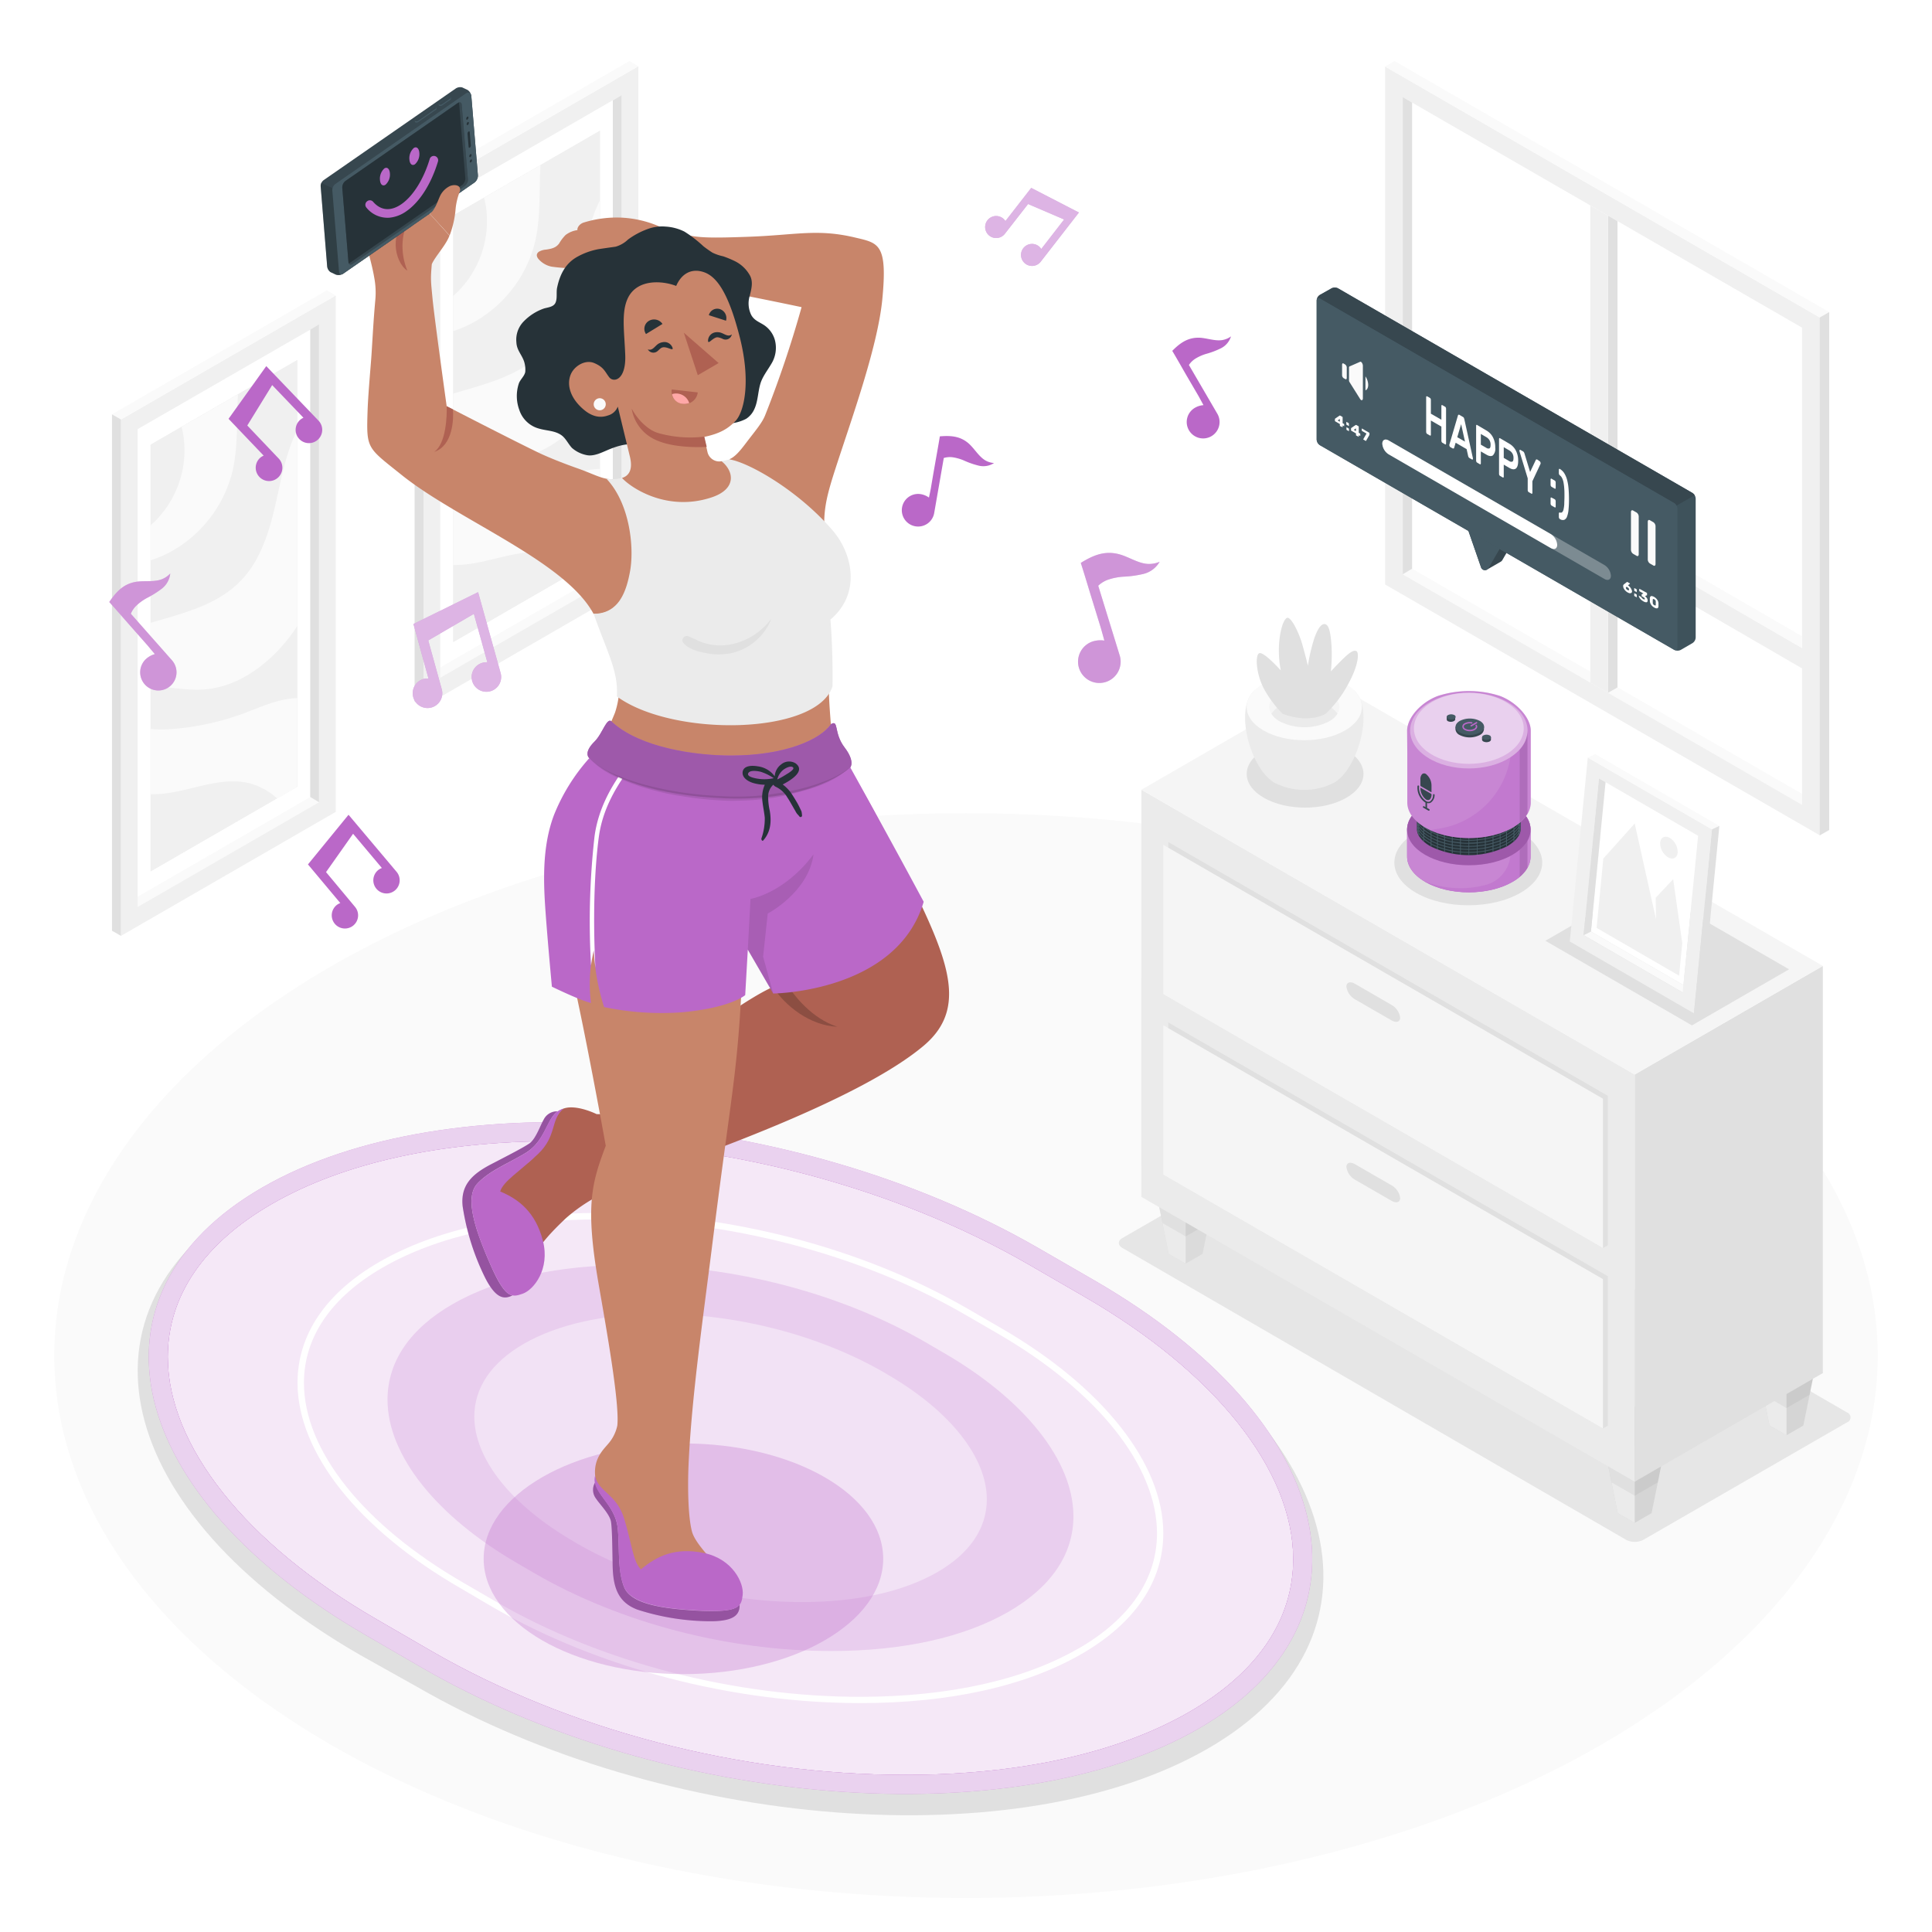 <svg class="animated" id="freepik_stories-listening-happy-music" xmlns="http://www.w3.org/2000/svg" viewBox="0 0 500 500" version="1.1" xmlns:xlink="http://www.w3.org/1999/xlink" xmlns:svgjs="http://svgjs.com/svgjs"><style>svg#freepik_stories-listening-happy-music:not(.animated) .animable {opacity: 0;}svg#freepik_stories-listening-happy-music.animated #freepik--speech-bubble--inject-17 {animation: 3s Infinite  linear heartbeat;animation-delay: 0s;}svg#freepik_stories-listening-happy-music.animated #freepik--musical-notes--inject-17 {animation: 1.5s Infinite  linear floating;animation-delay: 0s;}            @keyframes heartbeat {                0% {                    transform: scale(1);                }                10% {                    transform: scale(1.1);                }                30% {                    transform: scale(1);                }                40% {                    transform: scale(1);                }                50% {                    transform: scale(1.1);                }                60% {                    transform: scale(1);                }                100% {                    transform: scale(1);                }            }                    @keyframes floating {                0% {                    opacity: 1;                    transform: translateY(0px);                }                50% {                    transform: translateY(-10px);                }                100% {                    opacity: 1;                    transform: translateY(0px);                }            }        </style><g id="freepik--Floor--inject-17" class="animable" style="transform-origin: 250px 350.83px;"><ellipse id="freepik--floor--inject-17" cx="250" cy="350.83" rx="235.96" ry="140.37" style="fill: rgb(250, 250, 250); transform-origin: 250px 350.83px;" class="animable"></ellipse></g><g id="freepik--Pictures--inject-17" class="animable" style="transform-origin: 97.095px 129.005px;"><g id="freepik--Picture--inject-17" class="animable" style="transform-origin: 136.255px 99.34px;"><g id="freepik--Frame--inject-17" class="animable" style="transform-origin: 136.255px 99.34px;"><polygon points="111.65 174.03 113.94 175.39 160.89 148.29 158.6 146.92 111.65 174.03" style="fill: rgb(250, 250, 250); transform-origin: 136.27px 161.155px;" id="el0hf7gjowmo7j" class="animable"></polygon><polygon points="158.6 146.92 113.94 172.7 113.94 51.73 158.6 25.96 158.6 146.92" style="fill: rgb(255, 255, 255); transform-origin: 136.27px 99.33px;" id="elpon53zhp0p" class="animable"></polygon><path d="M165.21,17.14,109.62,49.23V182.87l55.59-32.09Zm-4.32,131.15-46.95,27.1V51.73l46.95-27.11Z" style="fill: rgb(240, 240, 240); transform-origin: 137.415px 100.005px;" id="ely7cqrdlo4ce" class="animable"></path><polygon points="160.89 148.29 158.6 146.92 158.6 25.96 160.89 24.62 160.89 148.29" style="fill: rgb(224, 224, 224); transform-origin: 159.745px 86.455px;" id="elpdosyckn8d" class="animable"></polygon><polygon points="165.21 17.14 162.88 15.81 107.3 47.9 109.62 49.23 165.21 17.14" style="fill: rgb(250, 250, 250); transform-origin: 136.255px 32.52px;" id="el1p6zphtblcg" class="animable"></polygon><polygon points="107.3 47.9 109.62 49.23 109.62 182.87 107.3 181.54 107.3 47.9" style="fill: rgb(224, 224, 224); transform-origin: 108.46px 115.385px;" id="el7hrv8vs4rsk" class="animable"></polygon></g><g id="freepik--Land--inject-17" class="animable" style="transform-origin: 136.27px 100.005px;"><polygon points="155.25 144.25 117.29 166.16 117.29 55.76 155.25 33.85 155.25 144.25" style="fill: rgb(240, 240, 240); transform-origin: 136.27px 100.005px;" id="elwfgtp0q1yg" class="animable"></polygon></g><g id="freepik--land--inject-17" class="animable" style="transform-origin: 136.27px 100.005px;"><polygon points="155.25 144.25 117.29 166.16 117.29 55.76 155.25 33.85 155.25 144.25" style="fill: rgb(240, 240, 240); transform-origin: 136.27px 100.005px;" id="el5cw0qsa769c" class="animable"></polygon></g><path d="M117.29,129.35a36.45,36.45,0,0,0,5.43,0,68.41,68.41,0,0,0,18.48-4c4.6-1.69,9.19-3.89,14.05-4v23l-5.14,3a17.31,17.31,0,0,0-7.05-3.92c-7.31-1.92-14.81,1.76-22.33,2.62a30.36,30.36,0,0,1-3.44.17Z" style="fill: rgb(250, 250, 250); transform-origin: 136.27px 134.35px;" id="el5hzo6u1qlr2" class="animable"></path><path d="M117.29,101.86c8.49-2.51,17.21-4.61,23.27-10.84,4.88-5,7.18-12,8.79-18.8s2.71-13.86,5.8-20.15l.1-.18v50.77c-.47.71-.95,1.42-1.46,2.11-5.57,7.56-13.79,13.87-23.17,14.36-4.41.23-9-.81-13.33-.79Z" style="fill: rgb(250, 250, 250); transform-origin: 136.27px 85.527px;" id="elztnzji04mi" class="animable"></path><path d="M117.29,76.6a25.89,25.89,0,0,0,8.41-23.55c-.12-.64-.27-1.27-.43-1.89l14.61-8.44c-.06,1-.11,1.93-.13,2.88-.16,5.58,0,11.22-1.2,16.67a32.76,32.76,0,0,1-16.64,21.5,31.72,31.72,0,0,1-4.62,1.93Z" style="fill: rgb(250, 250, 250); transform-origin: 128.585px 64.21px;" id="el7lpwagnrlpf" class="animable"></path></g><g id="freepik--picture--inject-17" class="animable" style="transform-origin: 57.935px 158.67px;"><g id="freepik--frame--inject-17" class="animable" style="transform-origin: 57.935px 158.67px;"><polygon points="33.34 233.36 35.63 234.72 82.57 207.62 80.28 206.25 33.34 233.36" style="fill: rgb(250, 250, 250); transform-origin: 57.955px 220.485px;" id="el3n7ey8hr2zd" class="animable"></polygon><polygon points="80.28 206.25 35.63 232.03 35.63 111.06 80.29 85.29 80.28 206.25" style="fill: rgb(255, 255, 255); transform-origin: 57.96px 158.66px;" id="elp97n564lp3" class="animable"></polygon><path d="M86.89,76.47,31.31,108.56V242.2l55.58-32.09ZM82.57,207.62l-46.95,27.1V111.06L82.57,84Z" style="fill: rgb(240, 240, 240); transform-origin: 59.1px 159.335px;" id="elht33uyzd08f" class="animable"></path><polygon points="82.57 207.62 80.28 206.25 80.29 85.29 82.57 83.95 82.57 207.62" style="fill: rgb(224, 224, 224); transform-origin: 81.425px 145.785px;" id="elrotrhx0z7qr" class="animable"></polygon><polygon points="86.89 76.47 84.57 75.14 28.98 107.23 31.31 108.56 86.89 76.47" style="fill: rgb(250, 250, 250); transform-origin: 57.935px 91.85px;" id="elsp7kkcm65xf" class="animable"></polygon><polygon points="28.98 107.23 31.31 108.56 31.31 242.2 28.98 240.87 28.98 107.23" style="fill: rgb(224, 224, 224); transform-origin: 30.145px 174.715px;" id="elmca2r7wrdt" class="animable"></polygon></g><g id="freepik--land--inject-17" class="animable" style="transform-origin: 57.96px 159.34px;"><polygon points="76.94 203.58 38.98 225.5 38.98 115.09 76.94 93.18 76.94 203.58" style="fill: rgb(240, 240, 240); transform-origin: 57.96px 159.34px;" id="elheev2swzt4l" class="animable"></polygon></g><g id="freepik--land--inject-17" class="animable" style="transform-origin: 57.96px 159.34px;"><polygon points="76.94 203.58 38.98 225.5 38.98 115.09 76.94 93.18 76.94 203.58" style="fill: rgb(240, 240, 240); transform-origin: 57.96px 159.34px;" id="eloeq0idz9nm" class="animable"></polygon></g><path d="M39,188.68a36.33,36.33,0,0,0,5.42,0,68.54,68.54,0,0,0,18.49-4c4.59-1.7,9.18-3.9,14-4v23l-5.14,3a17.38,17.38,0,0,0-7-3.92c-7.32-1.92-14.82,1.76-22.33,2.62a30.59,30.59,0,0,1-3.44.17Z" style="fill: rgb(250, 250, 250); transform-origin: 57.955px 193.68px;" id="ellbdor3mk0m" class="animable"></path><path d="M39,161.19c8.49-2.51,17.2-4.6,23.26-10.84,4.89-5,7.19-12,8.8-18.8s2.71-13.86,5.8-20.15a1.62,1.62,0,0,1,.1-.18V162c-.48.71-1,1.42-1.46,2.11C69.9,171.66,61.68,178,52.3,178.46c-4.4.23-9-.81-13.32-.79Z" style="fill: rgb(250, 250, 250); transform-origin: 57.97px 144.857px;" id="els3fxnhwdyj" class="animable"></path><path d="M39,135.93a25.91,25.91,0,0,0,8.41-23.55c-.12-.64-.27-1.27-.43-1.89l14.6-8.43c-.06,1-.1,1.92-.13,2.87-.15,5.58,0,11.23-1.2,16.67a32.73,32.73,0,0,1-16.64,21.5A31,31,0,0,1,39,145Z" style="fill: rgb(250, 250, 250); transform-origin: 50.29px 123.53px;" id="eli4a47xx6xi" class="animable"></path></g></g><g id="freepik--Carpet--inject-17" class="animable" style="transform-origin: 189.064px 380.096px;"><g id="freepik--carpet--inject-17" class="animable" style="transform-origin: 189.064px 380.096px;"><path id="freepik--Shadow--inject-17" d="M65.53,310.15C114.4,281.93,206,289.07,270.11,326.08L285,334.41c64.12,37,76.48,89.9,27.6,118.12S172.13,473.61,108,436.59l-14.87-8.32C29,391.26,16.65,338.37,65.53,310.15Z" style="fill: rgb(224, 224, 224); transform-origin: 189.064px 381.34px;" class="animable"></path><path d="M43.42,351.15c0,23,20.19,48.38,54,67.9l14.41,8.35c35.17,20.29,79.81,31.94,122.53,31.94,29.61,0,55-5.64,73.44-16.29,17.6-10.15,26.89-23.83,26.89-39.55,0-23-20.19-48.38-54-67.89l-14.43-8.35c-35.15-20.29-79.81-31.94-122.53-31.94-29.59,0-55,5.64-73.43,16.29C52.71,321.76,43.42,335.44,43.42,351.15Z" style="fill: rgb(186, 104, 200); transform-origin: 189.055px 377.33px;" id="elh12sefyw4vj" class="animable"></path><path d="M234.36,459.33c29.59,0,55-5.63,73.44-16.28,17.58-10.15,26.88-23.83,26.88-39.55,0-23-20.18-48.38-54-67.89l-14.42-8.35c-35.15-20.3-79.82-31.94-122.53-31.94-29.6,0-55,5.63-73.44,16.28-17.59,10.16-26.88,23.83-26.88,39.56,0,23,20.18,48.37,54,67.89l14.42,8.35c35.15,20.29,79.81,31.93,122.52,31.93Z" style="fill: rgb(186, 104, 200); transform-origin: 189.045px 377.325px;" id="el4mha497ivaj" class="animable"></path><g id="elpv7y6eixu6"><path d="M43.42,351.15c0,23,20.19,48.38,54,67.9l14.41,8.35c35.17,20.29,79.81,31.94,122.53,31.94,29.61,0,55-5.64,73.44-16.29,17.6-10.15,26.89-23.83,26.89-39.55,0-23-20.19-48.38-54-67.89l-14.43-8.35c-35.15-20.29-79.81-31.94-122.53-31.94-29.59,0-55,5.64-73.43,16.29C52.71,321.76,43.42,335.44,43.42,351.15Z" style="fill: rgb(255, 255, 255); opacity: 0.85; transform-origin: 189.055px 377.33px;" class="animable"></path></g><path d="M127.66,416,119.15,411C92.77,395.8,77,375.93,77,357.86c0-12.45,7.32-23.27,21.18-31.27,14.38-8.3,34.14-12.69,57.15-12.69,33.15,0,67.81,9,95.09,24.79l8.51,4.93c26.38,15.23,42.13,35.11,42.13,53.17,0,12.46-7.32,23.27-21.18,31.27-14.38,8.31-34.15,12.7-57.16,12.7h0C189.59,440.76,154.94,431.72,127.66,416Zm151.41,10.67c13.32-7.69,20.36-18,20.36-29.85,0-17.47-15.44-36.81-41.3-51.75l-8.51-4.93c-27-15.61-61.4-24.57-94.27-24.57-22.72,0-42.2,4.32-56.33,12.48-13.32,7.69-20.36,18-20.36,29.84,0,17.47,15.44,36.82,41.31,51.75l8.51,4.94c27,15.61,61.39,24.56,94.25,24.56h0C245.47,439.11,264.94,434.8,279.07,426.64Z" style="fill: rgb(255, 255, 255); transform-origin: 189.03px 377.33px;" id="el2p8emrdfy2f" class="animable"></path><g id="elyw28ozynbf"><path d="M215.16,427.28c18.48,0,34.34-3.52,45.86-10.17,11-6.34,16.78-14.88,16.78-24.69,0-14.36-12.6-30.21-33.71-42.39l-4.65-2.71c-21.95-12.68-49.84-19.94-76.51-19.94-18.48,0-34.33,3.51-45.85,10.16-11,6.34-16.79,14.88-16.79,24.7,0,14.35,12.61,30.2,33.72,42.39l4.65,2.71c22,12.67,49.83,19.94,76.5,19.94Z" style="fill: rgb(186, 104, 200); opacity: 0.2; transform-origin: 189.045px 377.33px;" class="animable"></path></g><g id="el3jig6edd4gl"><path d="M207.59,414.62c14.09,0,26.18-2.68,35-7.75,8.37-4.83,12.8-11.34,12.8-18.83,0-10.94-9.61-23-25.71-32.32l-.8-.49c-16.73-9.66-38-15.2-58.33-15.2-14.09,0-26.18,2.68-35,7.75-8.38,4.84-12.8,11.35-12.8,18.83,0,10.95,9.61,23,25.7,32.32l.8.49c16.74,9.66,38,15.2,58.33,15.2Z" style="fill: rgb(255, 255, 255); opacity: 0.4; transform-origin: 189.07px 377.325px;" class="animable"></path></g><path d="M94.94,423.33l14.41,8.35c63,36.35,152.93,43.36,200.91,15.65s35.86-79.65-27.1-116L268.73,323c-63-36.35-152.91-43.36-200.89-15.65S32,387,94.94,423.33ZM43.42,351.15c0-15.71,9.29-29.39,26.88-39.54,18.45-10.65,43.84-16.29,73.43-16.29,42.72,0,87.38,11.65,122.53,31.94l14.43,8.35c33.8,19.51,54,44.89,54,67.89,0,15.72-9.29,29.4-26.89,39.55-18.44,10.65-43.83,16.29-73.44,16.29-42.72,0-87.36-11.65-122.53-31.94l-14.41-8.35C63.61,399.53,43.42,374.16,43.42,351.15Z" style="fill: rgb(186, 104, 200); transform-origin: 189.053px 377.34px;" id="elut9c2xdmcoh" class="animable"></path><g id="el0o76q8e9smum"><path d="M94.94,423.33l14.41,8.35c63,36.35,152.93,43.36,200.91,15.65s35.86-79.65-27.1-116L268.73,323c-63-36.35-152.91-43.36-200.89-15.65S32,387,94.94,423.33ZM43.42,351.15c0-15.71,9.29-29.39,26.88-39.54,18.45-10.65,43.84-16.29,73.43-16.29,42.72,0,87.38,11.65,122.53,31.94l14.43,8.35c33.8,19.51,54,44.89,54,67.89,0,15.72-9.29,29.4-26.89,39.55-18.44,10.65-43.83,16.29-73.44,16.29-42.72,0-87.36-11.65-122.53-31.94l-14.41-8.35C63.61,399.53,43.42,374.16,43.42,351.15Z" style="fill: rgb(255, 255, 255); opacity: 0.7; transform-origin: 189.053px 377.34px;" class="animable"></path></g></g></g><g id="freepik--Window--inject-17" class="animable" style="transform-origin: 415.93px 116.005px;"><g id="freepik--window--inject-17" class="animable" style="transform-origin: 415.93px 116.005px;"><g id="freepik--window--inject-17" class="animable" style="transform-origin: 415.93px 116.005px;"><polygon points="365.45 147.18 466.38 205.45 466.38 84.8 365.45 26.55 365.45 147.18" style="fill: rgb(255, 255, 255); transform-origin: 415.915px 116px;" id="eloaz0nufwe4n" class="animable"></polygon><polygon points="468.8 206.85 466.38 208.29 363.03 148.63 365.45 147.18 468.8 206.85" style="fill: rgb(250, 250, 250); transform-origin: 415.915px 177.735px;" id="elcxzqy1xng8" class="animable"></polygon><path d="M358.46,151.26,471,216.2v-134L358.46,17.22ZM363,25.13,466.38,84.8V208.29L363,148.62Z" style="fill: rgb(240, 240, 240); transform-origin: 414.73px 116.71px;" id="el9adq444nu8" class="animable"></path><polygon points="363.03 148.63 365.45 147.18 365.45 26.55 363.03 25.13 363.03 148.63" style="fill: rgb(224, 224, 224); transform-origin: 364.24px 86.88px;" id="elgtrgxyy2eyn" class="animable"></polygon><polygon points="358.46 17.22 360.92 15.81 473.4 80.76 470.95 82.16 358.46 17.22" style="fill: rgb(250, 250, 250); transform-origin: 415.93px 48.985px;" id="eln9ihbvxqif" class="animable"></polygon><polygon points="473.4 80.76 470.95 82.16 470.95 216.2 473.4 214.8 473.4 80.76" style="fill: rgb(224, 224, 224); transform-origin: 472.175px 148.48px;" id="elpeapc1ap6u" class="animable"></polygon><polygon points="464.37 163.53 464.37 166.37 363.03 107.77 365.45 106.33 464.37 163.53" style="fill: rgb(250, 250, 250); transform-origin: 413.7px 136.35px;" id="el9cvavkj31" class="animable"></polygon><polygon points="418.6 57.23 416.14 55.81 416.14 179.31 418.6 177.9 418.6 57.23" style="fill: rgb(224, 224, 224); transform-origin: 417.37px 117.56px;" id="elehyqon0gyfj" class="animable"></polygon><polygon points="411.57 53.18 416.14 55.81 416.14 179.31 411.57 176.66 411.57 53.18" style="fill: rgb(240, 240, 240); transform-origin: 413.855px 116.245px;" id="el3l4067k1dly" class="animable"></polygon><polygon points="363.03 107.77 363.03 113.04 466.43 173.01 466.43 167.74 363.03 107.77" style="fill: rgb(240, 240, 240); transform-origin: 414.73px 140.39px;" id="elre0k180btq" class="animable"></polygon><polygon points="416.14 138.57 418.6 137.06 466.38 164.69 466.38 167.74 416.14 138.57" style="fill: rgb(250, 250, 250); transform-origin: 441.26px 152.4px;" id="el96w673e47j" class="animable"></polygon></g></g></g><g id="freepik--Furniture--inject-17" class="animable" style="transform-origin: 384.236px 279.461px;"><g id="freepik--Drawer--inject-17" class="animable" style="transform-origin: 384.236px 279.461px;"><path id="freepik--shadow--inject-17" d="M425.29,398.51,478,368.11a1.36,1.36,0,0,0,0-2.57L347.67,290a4.92,4.92,0,0,0-4.44,0L290.48,320.4c-1.23.7-1.23,1.85,0,2.57l130.37,75.54A4.89,4.89,0,0,0,425.29,398.51Z" style="fill: rgb(230, 230, 230); transform-origin: 384.236px 344.257px;" class="animable"></path><g id="freepik--drawer--inject-17" class="animable" style="transform-origin: 383.565px 285.195px;"><polygon points="414.13 369.11 418.66 391.58 423.06 394.12 427.43 391.6 431.99 369.11 423.06 363.95 414.13 369.11" style="fill: rgb(224, 224, 224); transform-origin: 423.06px 379.035px;" id="elms5cnsfpykl" class="animable"></polygon><g id="elnr8bdhg6eae"><polygon points="414.13 369.11 418.66 391.58 423.06 394.12 427.43 391.6 431.99 369.11 423.06 363.95 414.13 369.11" style="opacity: 0.05; transform-origin: 423.06px 379.035px;" class="animable"></polygon></g><polygon points="423.06 394.12 423.06 374.26 414.13 369.11 418.66 391.58 423.06 394.12" style="fill: rgb(235, 235, 235); transform-origin: 418.595px 381.615px;" id="elxvme5gbvmv" class="animable"></polygon><g id="elw4s11k6e9e"><polygon points="414.13 369.11 417.05 383.62 423.06 387.09 429.04 383.63 431.99 369.11 423.06 363.95 414.13 369.11" style="opacity: 0.05; transform-origin: 423.06px 375.52px;" class="animable"></polygon></g><polygon points="453.41 346.43 457.94 368.9 462.35 371.44 466.71 368.92 471.28 346.43 462.34 341.27 453.41 346.43" style="fill: rgb(224, 224, 224); transform-origin: 462.345px 356.355px;" id="elaf5ugjd94m5" class="animable"></polygon><g id="elifgkmu3hfc8"><polygon points="453.41 346.43 457.94 368.9 462.35 371.44 466.71 368.92 471.28 346.43 462.34 341.27 453.41 346.43" style="opacity: 0.05; transform-origin: 462.345px 356.355px;" class="animable"></polygon></g><polygon points="462.35 371.44 462.35 351.58 453.41 346.43 457.94 368.9 462.35 371.44" style="fill: rgb(235, 235, 235); transform-origin: 457.88px 358.935px;" id="elv6adwapvksm" class="animable"></polygon><g id="eldkza05s8scm"><polygon points="453.41 346.43 456.34 360.94 462.35 364.41 468.33 360.95 471.28 346.43 462.34 341.27 453.41 346.43" style="opacity: 0.05; transform-origin: 462.345px 352.84px;" class="animable"></polygon></g><g id="eldnqjcw4qp7"><polygon points="297.92 302.01 302.45 324.49 306.85 327.03 311.22 324.51 315.79 302.01 306.85 296.85 297.92 302.01" style="opacity: 0.05; transform-origin: 306.855px 311.94px;" class="animable"></polygon></g><polygon points="306.85 327.03 306.85 307.17 297.92 302.01 302.45 324.49 306.85 327.03" style="fill: rgb(235, 235, 235); transform-origin: 302.385px 314.52px;" id="elkew0irw937" class="animable"></polygon><g id="elx3b8so6zcsc"><polygon points="297.92 302.01 300.84 316.52 306.85 319.99 312.83 316.54 315.79 302.01 306.85 296.85 297.92 302.01" style="opacity: 0.05; transform-origin: 306.855px 308.42px;" class="animable"></polygon></g><g id="freepik--Cabinet--inject-17" class="animable" style="transform-origin: 383.565px 279.865px;"><g id="freepik--cabinet--inject-17" class="animable" style="transform-origin: 383.565px 279.865px;"><polygon points="423.06 383.46 471.75 355.35 471.75 249.98 423.06 278.09 423.06 383.46" style="fill: rgb(224, 224, 224); transform-origin: 447.405px 316.72px;" id="elks8uwy042ek" class="animable"></polygon><polygon points="423.06 278.09 295.39 204.38 295.38 309.75 423.06 383.46 423.06 278.09" style="fill: rgb(235, 235, 235); transform-origin: 359.22px 293.92px;" id="elg85m34bz1vv" class="animable"></polygon><polygon points="295.39 204.38 423.06 278.09 471.75 249.98 344.07 176.27 295.39 204.38" style="fill: rgb(245, 245, 245); transform-origin: 383.57px 227.18px;" id="elb1zvar3s43s" class="animable"></polygon><polygon points="416.11 330.29 302.34 264.61 302.34 303.28 301.06 304.02 414.83 369.7 416.11 368.96 416.11 330.29" style="fill: rgb(224, 224, 224); transform-origin: 358.585px 317.155px;" id="el3e3mgecyaw5" class="animable"></polygon><polygon points="414.83 331.03 301.06 265.35 301.06 304.02 414.83 369.7 414.83 331.03" style="fill: rgb(245, 245, 245); transform-origin: 357.945px 317.525px;" id="elc1ltc58o4tp" class="animable"></polygon><path d="M360.13,306.76l-9.46-5.46c-1.23-.71-2.22-.39-2.22.72a4.44,4.44,0,0,0,2.22,3.29l9.46,5.46c1.23.71,2.23.39,2.23-.72A4.45,4.45,0,0,0,360.13,306.76Z" style="fill: rgb(224, 224, 224); transform-origin: 355.405px 306.035px;" id="elm8k55z1kxu" class="animable"></path><polygon points="416.11 283.6 302.34 217.91 302.34 256.58 301.06 257.32 414.83 323 416.11 322.27 416.11 283.6" style="fill: rgb(224, 224, 224); transform-origin: 358.585px 270.455px;" id="elu3db0knlw6c" class="animable"></polygon><polygon points="414.83 284.33 301.06 218.65 301.06 257.32 414.83 323 414.83 284.33" style="fill: rgb(245, 245, 245); transform-origin: 357.945px 270.825px;" id="eln5oclfrxq7b" class="animable"></polygon><path d="M360.13,260.07l-9.46-5.47c-1.23-.71-2.22-.38-2.22.73a4.46,4.46,0,0,0,2.22,3.29l9.47,5.46c1.22.71,2.22.39,2.22-.72A4.44,4.44,0,0,0,360.13,260.07Z" style="fill: rgb(224, 224, 224); transform-origin: 355.405px 259.341px;" id="elux6ii208d6" class="animable"></path></g></g></g><g id="freepik--Pot--inject-17" class="animable" style="transform-origin: 337.547px 184.447px;"><path d="M327.07,194.12c-5.9,3.41-5.9,8.94,0,12.34s15.47,3.41,21.37,0,5.9-8.93,0-12.34S333,190.72,327.07,194.12Z" style="fill: rgb(224, 224, 224); transform-origin: 337.755px 200.29px;" id="elz007w4wsp" class="animable"></path><path d="M347.16,201.06c5.14-5.25,8.15-18.34,3.14-22.5H324.79c-5,4.15-2,17.24,3.14,22.49l.15.14.17.18c.15.14.3.28.47.41l.12.1.39.29a6,6,0,0,0,.66.42,16.86,16.86,0,0,0,15.31,0h0a6.79,6.79,0,0,0,.67-.42,3.44,3.44,0,0,0,.36-.28l.15-.12.45-.39.21-.2Z" style="fill: rgb(235, 235, 235); transform-origin: 337.547px 191.494px;" id="elmfqwnkfayqs" class="animable"></path><path d="M327,176.88c-5.82,3.36-5.82,8.81,0,12.17s15.26,3.36,21.08,0,5.82-8.81,0-12.17S332.83,173.52,327,176.88Z" style="fill: rgb(250, 250, 250); transform-origin: 337.54px 182.965px;" id="elaqdj7krbp9r" class="animable"></path><path d="M331.14,179.26c-3.55,2.05-3.55,5.36,0,7.41a14.19,14.19,0,0,0,12.82,0c3.54-2,3.54-5.36,0-7.41A14.19,14.19,0,0,0,331.14,179.26Z" style="fill: rgb(245, 245, 245); transform-origin: 337.546px 182.965px;" id="elvxawlujmi9" class="animable"></path><path d="M344,182.78a14.13,14.13,0,0,0-12.82,0,5.8,5.8,0,0,0-2.13,1.94,5.91,5.91,0,0,0,2.13,1.95,14.19,14.19,0,0,0,12.82,0,6,6,0,0,0,2.12-1.95A5.85,5.85,0,0,0,344,182.78Z" style="fill: rgb(235, 235, 235); transform-origin: 337.585px 184.721px;" id="el01zw20fatkku" class="animable"></path><path d="M331.92,184.72a29.09,29.09,0,0,1-4.64-6.16c-2.14-3.79-2.54-8.87-1.43-9.49s5.61,4.43,5.61,4.43A27.49,27.49,0,0,1,331,167c.19-3.37,1-6.44,2-7.06s3.12,3.64,4,6.72,1.48,5.62,1.48,5.62a47.52,47.52,0,0,1,1.66-7.1c1.13-3.2,2.15-3.92,2.94-3.6s1.31,1.81,1.54,6.07a42.54,42.54,0,0,1-.19,6.1s1.59-1.74,3.35-3.44c1.94-1.86,2.77-2.12,3.32-1.76s.71,3.25-2.29,8.68a30.53,30.53,0,0,1-5.66,7.45S339,187.4,331.92,184.72Z" style="fill: rgb(224, 224, 224); transform-origin: 338.333px 172.89px;" id="elumgtcpu401h" class="animable"></path></g><g id="freepik--picture--inject-17" class="animable" style="transform-origin: 431.475px 230.265px;"><polygon id="freepik--shadow--inject-17" points="463.01 250.86 437.87 265.37 399.94 243.47 425.07 228.96 463.01 250.86" style="fill: rgb(224, 224, 224); transform-origin: 431.475px 247.165px;" class="animable"></polygon><g id="freepik--frame--inject-17" class="animable" style="transform-origin: 425.615px 228.705px;"><polygon points="437.4 255.94 435.5 256.86 409.83 242 411.73 241.08 437.4 255.94" style="fill: rgb(250, 250, 250); transform-origin: 423.615px 248.97px;" id="elofmpgzyem6c" class="animable"></polygon><polygon points="411.73 241.08 435.69 254.95 439.47 216.3 415.52 202.44 411.73 241.08" style="fill: rgb(255, 255, 255); transform-origin: 425.6px 228.695px;" id="el31vsamre04a" class="animable"></polygon><path d="M406.26,243.66l32.13,18.59,4.66-47.62-32.13-18.58Zm7.55-42.22,25.66,14.86-4,40.56L409.83,242Z" style="fill: rgb(240, 240, 240); transform-origin: 424.655px 229.15px;" id="elbnbqq2o7rvl" class="animable"></path><polygon points="409.83 242 411.73 241.08 415.52 202.44 413.81 201.44 409.83 242" style="fill: rgb(224, 224, 224); transform-origin: 412.675px 221.72px;" id="elj0h0nvvqzie" class="animable"></polygon><polygon points="410.92 196.05 412.84 195.16 444.97 213.75 443.05 214.63 410.92 196.05" style="fill: rgb(250, 250, 250); transform-origin: 427.945px 204.895px;" id="elyovky39lw9f" class="animable"></polygon><polygon points="444.97 213.75 443.05 214.63 438.38 262.25 440.31 261.36 444.97 213.75" style="fill: rgb(224, 224, 224); transform-origin: 441.675px 238px;" id="elkksi7pwtjg" class="animable"></polygon></g><g id="freepik--land--inject-17" class="animable" style="transform-origin: 424.285px 232.815px;"><polygon points="413.2 240.13 434.55 252.5 435.37 244.08 433.01 227.53 428.49 232.34 428.58 237.91 423.06 213.13 414.94 222.19 413.2 240.13" style="fill: rgb(240, 240, 240); transform-origin: 424.285px 232.815px;" id="elwuukwxv8dq" class="animable"></polygon><path d="M432.18,216.87a4.35,4.35,0,0,1,2,3.81c-.14,1.37-1.27,1.9-2.52,1.17a4.32,4.32,0,0,1-2-3.8C429.8,216.67,430.92,216.15,432.18,216.87Z" style="fill: rgb(240, 240, 240); transform-origin: 431.92px 219.362px;" id="elbggbj0a2hxn" class="animable"></path></g></g></g></g><g id="freepik--Device--inject-17" class="animable" style="transform-origin: 379.99px 206.568px;"><g id="freepik--Speaker--inject-17" class="animable" style="transform-origin: 379.99px 206.568px;"><path d="M366.46,215.43c-7.47,4.31-7.47,11.31,0,15.62s19.59,4.32,27.06,0,7.47-11.31,0-15.62S373.93,211.12,366.46,215.43Z" style="fill: rgb(224, 224, 224); transform-origin: 379.99px 223.242px;" id="el32fa58ztkg7" class="animable"></path><g id="freepik--speaker--inject-17" class="animable" style="transform-origin: 380.155px 204.895px;"><path d="M364.16,214.69c0-2.35,1.57-4.71,4.68-6.5,6.24-3.61,16.35-3.61,22.59,0,3.11,1.79,4.67,4.15,4.68,6.5h0v7h0c0,2.36-1.56,4.73-4.68,6.53-6.24,3.6-16.35,3.6-22.59,0-3.12-1.8-4.68-4.17-4.68-6.53h0v-7Z" style="fill: rgb(186, 104, 200); transform-origin: 380.135px 218.201px;" id="elowz6xgkqmhg" class="animable"></path><path d="M364.16,214.69c0-2.35,1.57-4.71,4.68-6.5,6.24-3.61,16.35-3.61,22.59,0,3.11,1.79,4.67,4.15,4.68,6.5h0v7h0c0,2.36-1.56,4.73-4.68,6.53-6.24,3.6-16.35,3.6-22.59,0-3.12-1.8-4.68-4.17-4.68-6.53h0v-7Z" style="fill: rgb(186, 104, 200); transform-origin: 380.135px 218.201px;" id="elbkxnu6shqcu" class="animable"></path><g id="ell1etmflx1c"><path d="M364.16,214.69c0-2.35,1.57-4.71,4.68-6.5,6.24-3.61,16.35-3.61,22.59,0,3.11,1.79,4.67,4.15,4.68,6.5h0v7h0c0,2.36-1.56,4.73-4.68,6.53-6.24,3.6-16.35,3.6-22.59,0-3.12-1.8-4.68-4.17-4.68-6.53h0v-7Z" style="fill: rgb(255, 255, 255); opacity: 0.2; transform-origin: 380.135px 218.201px;" class="animable"></path></g><ellipse cx="380.13" cy="214.71" rx="15.98" ry="9.22" style="fill: rgb(186, 104, 200); transform-origin: 380.13px 214.71px;" id="elrr5hw3wdu6k" class="animable"></ellipse><g id="el03n0kz1khrih"><ellipse cx="380.13" cy="214.71" rx="15.98" ry="9.22" style="opacity: 0.15; transform-origin: 380.13px 214.71px;" class="animable"></ellipse></g><g id="elvtvtsvw0ak"><path d="M368.59,228.09l.25.15c6.23,3.6,16.35,3.6,22.59,0a10.13,10.13,0,0,0,3.9-3.69v-7a10.24,10.24,0,0,1-3.9,3.67l-.55.3v0a8.65,8.65,0,0,1-6.37,7.49A25.68,25.68,0,0,1,368.59,228.09Z" style="fill: rgb(186, 104, 200); opacity: 0.4; transform-origin: 381.96px 224.245px;" class="animable"></path></g><g id="elma4gzgn2btg"><path d="M393.3,219.93a8.65,8.65,0,0,0,2-2.37v7a8.71,8.71,0,0,1-2,2.39Z" style="opacity: 0.1; transform-origin: 394.3px 222.255px;" class="animable"></path></g><path d="M366.72,207.67c0-1.49,1.24-3.06,3.4-4.3a22.43,22.43,0,0,1,20,0c2.15,1.24,3.39,2.81,3.39,4.3v7h0c0,1.48-1.24,3-3.39,4.3a22.52,22.52,0,0,1-20,0c-2.16-1.25-3.4-2.82-3.4-4.3v-7Z" style="fill: rgb(38, 50, 56); transform-origin: 380.115px 211.165px;" id="elzpbxb1cud9h" class="animable"></path><path d="M366.72,207.67v7c0,1.48,1.24,3,3.4,4.3a22.52,22.52,0,0,0,20,0c2.15-1.25,3.39-2.82,3.39-4.3v-7c0,1.48-1.24,3.05-3.39,4.3a22.52,22.52,0,0,1-20,0C368,210.72,366.72,209.15,366.72,207.67Zm26.48,7.86a3.86,3.86,0,0,0,.2-.41,3.07,3.07,0,0,1-.2.7Zm0-.78c.08-.14.14-.28.2-.41a3.07,3.07,0,0,1-.2.7Zm0-.79a3.73,3.73,0,0,0,.2-.4,3.22,3.22,0,0,1-.2.7Zm0-.78a3.11,3.11,0,0,0,.2-.41,3.15,3.15,0,0,1-.2.71Zm0-.78a3.86,3.86,0,0,0,.2-.41,3.07,3.07,0,0,1-.2.7Zm0-.78a3.86,3.86,0,0,0,.2-.41,3.07,3.07,0,0,1-.2.7Zm0-.79a3.73,3.73,0,0,0,.2-.4,3.07,3.07,0,0,1-.2.7Zm0-.78a3.11,3.11,0,0,0,.2-.41,3.15,3.15,0,0,1-.2.71Zm0-.78a3.86,3.86,0,0,0,.2-.41,3.15,3.15,0,0,1-.2.71Zm-1.28,7.82a6.59,6.59,0,0,0,1.07-1.21v.38a5.8,5.8,0,0,1-1.07,1.32Zm0-.78A6.94,6.94,0,0,0,393,215.1v.38a6,6,0,0,1-1.07,1.32Zm0-.78a6.94,6.94,0,0,0,1.07-1.21v.37a5.84,5.84,0,0,1-1.07,1.33Zm0-.78a6.94,6.94,0,0,0,1.07-1.21v.37a6.07,6.07,0,0,1-1.07,1.33Zm0-.79a6.59,6.59,0,0,0,1.07-1.21v.38a6.07,6.07,0,0,1-1.07,1.33Zm0-.78A6.94,6.94,0,0,0,393,212v.38a6,6,0,0,1-1.07,1.32Zm0-.78a6.94,6.94,0,0,0,1.07-1.21v.38a6,6,0,0,1-1.07,1.32Zm0-.78a6.94,6.94,0,0,0,1.07-1.21v.37a6.07,6.07,0,0,1-1.07,1.33Zm0-.79a6.59,6.59,0,0,0,1.07-1.21V210a6.07,6.07,0,0,1-1.07,1.33ZM390,218.42l.19-.1a11.25,11.25,0,0,0,1.5-1v.5a9.32,9.32,0,0,1-1.61,1.13L390,219Zm0-.78.19-.11a10.36,10.36,0,0,0,1.5-1v.5a9.89,9.89,0,0,1-1.61,1.13l-.08.05Zm0-.78.19-.11a9.65,9.65,0,0,0,1.5-1v.5a9.92,9.92,0,0,1-1.61,1.14l-.08.05Zm0-.78.19-.11a11.25,11.25,0,0,0,1.5-1v.5a9.92,9.92,0,0,1-1.61,1.14l-.08,0Zm0-.79.19-.1a11.25,11.25,0,0,0,1.5-1v.5a9.32,9.32,0,0,1-1.61,1.13l-.08.05Zm0-.78.19-.1a11.25,11.25,0,0,0,1.5-1v.5a9.89,9.89,0,0,1-1.61,1.13l-.08.05Zm0-.78.19-.11a9.65,9.65,0,0,0,1.5-1v.5a9.92,9.92,0,0,1-1.61,1.14l-.08.05Zm0-.78.19-.11a10.39,10.39,0,0,0,1.5-1v.5a9.92,9.92,0,0,1-1.61,1.14l-.08,0Zm0-.79.19-.1a11.25,11.25,0,0,0,1.5-1v.5a9.92,9.92,0,0,1-1.61,1.14l-.08,0Zm-1.66,7.05c.51-.21,1-.43,1.44-.67v.54c-.45.24-.93.47-1.44.68Zm0-.79a13.64,13.64,0,0,0,1.44-.66v.54c-.45.24-.93.47-1.44.68Zm0-.78a13.64,13.64,0,0,0,1.44-.66v.53a11.94,11.94,0,0,1-1.44.68Zm0-.78a13.66,13.66,0,0,0,1.44-.67v.54a13.69,13.69,0,0,1-1.44.68Zm0-.78c.51-.21,1-.43,1.44-.67V216c-.45.24-.93.47-1.44.68Zm0-.79a13.64,13.64,0,0,0,1.44-.66v.54c-.45.24-.93.47-1.44.68Zm0-.78a13.64,13.64,0,0,0,1.44-.66v.53a11.94,11.94,0,0,1-1.44.68Zm0-.78a13.66,13.66,0,0,0,1.44-.67v.54a13.69,13.69,0,0,1-1.44.68Zm0-.78c.51-.21,1-.43,1.44-.67v.54a13.69,13.69,0,0,1-1.44.68Zm-1.84,6.88c.56-.16,1.11-.34,1.63-.54v.55a16.41,16.41,0,0,1-1.63.55Zm0-.78c.56-.16,1.11-.34,1.63-.54v.55a16.41,16.41,0,0,1-1.63.55Zm0-.78c.56-.16,1.11-.34,1.63-.54v.55c-.52.2-1.07.39-1.63.55Zm0-.78a16.41,16.41,0,0,0,1.63-.55v.56c-.52.2-1.07.38-1.63.55Zm0-.79c.56-.16,1.11-.34,1.63-.54v.55a16.41,16.41,0,0,1-1.63.55Zm0-.78c.56-.16,1.11-.34,1.63-.54v.55a16.41,16.41,0,0,1-1.63.55Zm0-.78c.56-.16,1.11-.34,1.63-.54v.55c-.52.2-1.07.39-1.63.55Zm0-.78c.56-.16,1.11-.34,1.63-.54v.55c-.52.2-1.07.38-1.63.55Zm0-.79c.56-.16,1.11-.34,1.63-.54v.55a16.41,16.41,0,0,1-1.63.55Zm-2,6.72c.61-.11,1.21-.24,1.78-.4v.56c-.57.16-1.17.3-1.78.41Zm0-.78c.61-.11,1.21-.24,1.78-.4v.56c-.57.16-1.17.29-1.78.41Zm0-.78c.61-.11,1.21-.24,1.78-.4v.56c-.57.16-1.17.29-1.78.41Zm0-.78c.61-.11,1.21-.25,1.78-.4v.56c-.57.15-1.17.29-1.78.4Zm0-.78c.61-.12,1.21-.25,1.78-.41v.56c-.57.16-1.17.3-1.78.41Zm0-.79c.61-.11,1.21-.24,1.78-.4v.56c-.57.16-1.17.3-1.78.41Zm0-.78c.61-.11,1.21-.24,1.78-.4v.56c-.57.16-1.17.29-1.78.41Zm0-.78c.61-.11,1.21-.25,1.78-.4V215c-.57.16-1.17.29-1.78.4Zm0-.78c.61-.12,1.21-.25,1.78-.4v.56c-.57.15-1.17.29-1.78.4Zm-2.1,6.54q1-.09,1.89-.24v.56c-.62.11-1.25.19-1.89.25Zm0-.78c.64-.06,1.27-.14,1.89-.25v.57c-.62.11-1.25.19-1.89.25Zm0-.78c.64-.06,1.27-.14,1.89-.25v.57c-.62.1-1.25.19-1.89.25Zm0-.78c.64-.06,1.27-.15,1.89-.25v.56c-.62.11-1.25.19-1.89.25Zm0-.79q1-.09,1.89-.24v.56c-.62.11-1.25.19-1.89.25Zm0-.78c.64-.06,1.27-.14,1.89-.25V217c-.62.11-1.25.19-1.89.25Zm0-.78c.64-.06,1.27-.14,1.89-.25v.57c-.62.1-1.25.19-1.89.25Zm0-.78c.64-.06,1.27-.14,1.89-.25v.56c-.62.11-1.25.19-1.89.25Zm0-.79c.64,0,1.27-.14,1.89-.24v.56c-.62.11-1.25.19-1.89.25Zm-2.17,6.37c.66,0,1.31,0,2-.09v.57c-.65.05-1.3.08-2,.09Zm0-.78c.66,0,1.31,0,2-.09v.57c-.65.05-1.3.08-2,.08Zm0-.79c.66,0,1.31,0,2-.08v.57c-.65,0-1.3.08-2,.08Zm0-.78c.66,0,1.31,0,2-.08v.56c-.65.06-1.3.09-2,.09Zm0-.78c.66,0,1.31,0,2-.09V218c-.65.06-1.3.08-2,.09Zm0-.78c.66,0,1.31,0,2-.09v.57c-.65.05-1.3.08-2,.08Zm0-.79c.66,0,1.31,0,2-.08v.57c-.65.05-1.3.08-2,.08Zm0-.78c.66,0,1.31,0,2-.08v.56c-.65.06-1.3.09-2,.09Zm0-.78c.66,0,1.31,0,2-.09v.57c-.65.06-1.3.08-2,.09Zm-2.17,6.17c.64.06,1.3.08,2,.09v.57c-.66,0-1.32,0-2-.09Zm0-.78c.64.05,1.3.08,2,.09v.56c-.66,0-1.32,0-2-.08Zm0-.78c.64.05,1.3.08,2,.08v.57c-.66,0-1.32,0-2-.08Zm0-.78c.64.05,1.3.08,2,.08v.57c-.66,0-1.32,0-2-.09Zm0-.79c.64.06,1.3.09,2,.09v.57c-.66,0-1.32,0-2-.09Zm0-.78c.64.05,1.3.08,2,.09v.56c-.66,0-1.32,0-2-.08Zm0-.78c.64.05,1.3.08,2,.08v.57c-.66,0-1.32,0-2-.08Zm0-.78c.64.05,1.3.08,2,.08v.57c-.66,0-1.32,0-2-.09Zm0-.79c.64.06,1.3.09,2,.09V215c-.66,0-1.32,0-2-.09Zm-2.1,6c.61.1,1.25.18,1.89.24v.57c-.64-.06-1.28-.14-1.89-.25Zm0-.79c.61.11,1.25.19,1.89.25v.57c-.64-.06-1.28-.14-1.89-.25Zm0-.78c.61.11,1.25.19,1.89.25v.57c-.64-.06-1.28-.15-1.89-.25Zm0-.78c.61.1,1.25.19,1.89.25v.56c-.64-.06-1.28-.14-1.89-.25Zm0-.78c.61.1,1.25.18,1.89.24V218c-.64-.06-1.28-.14-1.89-.25Zm0-.79c.61.11,1.25.19,1.89.25v.57c-.64-.06-1.28-.14-1.89-.25Zm0-.78c.61.11,1.25.19,1.89.25v.57c-.64-.06-1.28-.15-1.89-.25Zm0-.78c.61.11,1.25.19,1.89.25v.56c-.64-.06-1.28-.14-1.89-.25Zm0-.78c.61.1,1.25.19,1.89.24v.57c-.64-.06-1.28-.14-1.89-.25Zm-2,5.81c.58.16,1.17.29,1.78.4v.57c-.61-.11-1.2-.25-1.78-.41Zm0-.78c.58.16,1.17.29,1.78.4v.57c-.61-.12-1.2-.25-1.78-.41Zm0-.78c.58.16,1.17.29,1.78.4v.57c-.61-.12-1.2-.25-1.78-.41Zm0-.78c.58.15,1.17.29,1.78.4v.56c-.61-.11-1.2-.25-1.78-.4Zm0-.79c.58.16,1.17.29,1.78.41v.56c-.61-.11-1.2-.25-1.78-.41Zm0-.78c.58.16,1.17.29,1.78.4V217c-.61-.11-1.2-.25-1.78-.41Zm0-.78c.58.16,1.17.29,1.78.4v.57c-.61-.12-1.2-.25-1.78-.41Zm0-.78c.58.15,1.17.29,1.78.4v.56c-.61-.11-1.2-.24-1.78-.4Zm0-.78c.58.15,1.17.28,1.78.4v.56c-.61-.11-1.2-.25-1.78-.4Zm-1.84,5.65c.52.2,1.06.38,1.63.54v.56a15.58,15.58,0,0,1-1.63-.55Zm0-.78c.52.2,1.06.38,1.63.54v.56a15.58,15.58,0,0,1-1.63-.55Zm0-.78c.52.2,1.06.38,1.63.54v.56c-.57-.16-1.11-.35-1.63-.55Zm0-.79a15.58,15.58,0,0,0,1.63.55v.56c-.57-.17-1.11-.35-1.63-.55Zm0-.78c.52.2,1.06.38,1.63.54v.56a15.58,15.58,0,0,1-1.63-.55Zm0-.78c.52.2,1.06.38,1.63.54v.56a15.58,15.58,0,0,1-1.63-.55Zm0-.78c.52.2,1.06.38,1.63.54v.56c-.57-.16-1.11-.35-1.63-.55Zm0-.78c.52.2,1.06.38,1.63.54v.56c-.57-.17-1.11-.35-1.63-.55Zm0-.79c.52.2,1.06.38,1.63.54v.56a15.58,15.58,0,0,1-1.63-.55Zm-1.66,5.51c.46.24.94.46,1.44.67v.55c-.5-.21-1-.44-1.44-.68Zm0-.78a15.78,15.78,0,0,0,1.44.66V219c-.5-.21-1-.44-1.44-.68Zm0-.78a15.78,15.78,0,0,0,1.44.66v.55a13.58,13.58,0,0,1-1.44-.68Zm0-.79a15.83,15.83,0,0,0,1.44.67v.55a15.88,15.88,0,0,1-1.44-.68Zm0-.78c.46.24.94.46,1.44.67v.55c-.5-.21-1-.44-1.44-.68Zm0-.78a15.78,15.78,0,0,0,1.44.66v.56c-.5-.21-1-.44-1.44-.68Zm0-.78a15.78,15.78,0,0,0,1.44.66v.55a13.58,13.58,0,0,1-1.44-.68Zm0-.79a15.83,15.83,0,0,0,1.44.67v.55a15.88,15.88,0,0,1-1.44-.68Zm0-.78c.46.24.94.46,1.44.67v.55a15.88,15.88,0,0,1-1.44-.68Zm-1.91,5a11.39,11.39,0,0,0,1.51,1l.19.1V219l-.09-.05a10.16,10.16,0,0,1-1.61-1.13Zm0-.78a10.48,10.48,0,0,0,1.51,1l.19.11v.54l-.09-.05a10.85,10.85,0,0,1-1.61-1.13Zm0-.79a9.76,9.76,0,0,0,1.51,1l.19.11v.54l-.09-.05a10.88,10.88,0,0,1-1.61-1.14Zm0-.78a11.39,11.39,0,0,0,1.51,1l.19.11v.53l-.09,0a10.88,10.88,0,0,1-1.61-1.14Zm0-.78a11.39,11.39,0,0,0,1.51,1l.19.1v.54l-.09-.05a10.16,10.16,0,0,1-1.61-1.13Zm0-.78a11.39,11.39,0,0,0,1.51,1l.19.1v.54l-.09-.05a10.85,10.85,0,0,1-1.61-1.13Zm0-.79a9.76,9.76,0,0,0,1.51,1l.19.11v.54l-.09-.05a10.88,10.88,0,0,1-1.61-1.14Zm0-.78a10.51,10.51,0,0,0,1.51,1l.19.11v.53l-.09,0a10.88,10.88,0,0,1-1.61-1.14Zm0-.78a11.39,11.39,0,0,0,1.51,1l.19.1v.54l-.09,0a10.88,10.88,0,0,1-1.61-1.14Zm-1.28,4.86a5.92,5.92,0,0,0,1.07,1.21v.49a5.31,5.31,0,0,1-1.07-1.32Zm0-.78a6.2,6.2,0,0,0,1.07,1.21v.49a5.5,5.5,0,0,1-1.07-1.32Zm0-.78a6.2,6.2,0,0,0,1.07,1.21V216a5.35,5.35,0,0,1-1.07-1.33Zm0-.78a6.5,6.5,0,0,0,1.07,1.21v.49a5.53,5.53,0,0,1-1.07-1.33Zm0-.79a5.92,5.92,0,0,0,1.07,1.21v.5a5.53,5.53,0,0,1-1.07-1.33Zm0-.78a6.2,6.2,0,0,0,1.07,1.21v.49a5.5,5.5,0,0,1-1.07-1.32Zm0-.78a6.2,6.2,0,0,0,1.07,1.21v.49a5.5,5.5,0,0,1-1.07-1.32Zm0-.78a6.2,6.2,0,0,0,1.07,1.21v.49a5.53,5.53,0,0,1-1.07-1.33Zm-.22-.84a3.12,3.12,0,0,1-.19-.71,3.75,3.75,0,0,0,.19.41Zm0,.78a3.12,3.12,0,0,1-.19-.71,3,3,0,0,0,.19.41Zm0,.78a3,3,0,0,1-.19-.7,3.62,3.62,0,0,0,.19.4Zm0,.78a3,3,0,0,1-.19-.7,3.75,3.75,0,0,0,.19.41Zm0,.78a3,3,0,0,1-.19-.7,3.75,3.75,0,0,0,.19.41Zm0,.79a3.12,3.12,0,0,1-.19-.71,3,3,0,0,0,.19.41Zm0,.78a3.18,3.18,0,0,1-.19-.7,3.62,3.62,0,0,0,.19.4Zm0,.78a3,3,0,0,1-.19-.7c.05.13.12.27.19.41Zm0,.78a3,3,0,0,1-.19-.7,3.75,3.75,0,0,0,.19.41Zm1.29-5v.5a5.53,5.53,0,0,1-1.07-1.33v-.38A5.92,5.92,0,0,0,368.35,210.83Z" style="fill: rgb(69, 90, 100); transform-origin: 380.115px 214.491px;" id="elxty5838aq2" class="animable"></path><path d="M364.16,189.1c0-3.32,3.57-7.37,8-9a26.23,26.23,0,0,1,16,0c4.41,1.66,8,5.71,8,9v18.57c0,2.36-1.56,4.72-4.68,6.52-6.24,3.6-16.35,3.6-22.59,0-3.12-1.8-4.68-4.16-4.68-6.52h0V195.13h0Z" style="fill: rgb(186, 104, 200); transform-origin: 380.16px 197.87px;" id="elpmozvhpn8c" class="animable"></path><g id="el0hxg27ubcw2"><path d="M364.16,189.1c0-3.32,3.57-7.37,8-9a26.23,26.23,0,0,1,16,0c4.41,1.66,8,5.71,8,9v18.57c0,2.36-1.56,4.72-4.68,6.52-6.24,3.6-16.35,3.6-22.59,0-3.12-1.8-4.68-4.16-4.68-6.52h0V195.13h0Z" style="fill: rgb(255, 255, 255); opacity: 0.2; transform-origin: 380.16px 197.87px;" class="animable"></path></g><g id="el7t25j99hywi"><path d="M390.88,196c-5.94,3.83-15.56,3.83-21.49,0s-5.94-10,0-13.85,15.55-3.83,21.49,0S396.81,192.21,390.88,196Z" style="fill: rgb(255, 255, 255); opacity: 0.35; transform-origin: 380.135px 189.071px;" class="animable"></path></g><g id="el3z7359qhgvu"><path d="M390.18,195c-5.55,3.58-14.55,3.58-20.1,0s-5.55-9.38,0-13,14.55-3.57,20.1,0S395.73,191.37,390.18,195Z" style="fill: rgb(255, 255, 255); opacity: 0.4; transform-origin: 380.13px 188.494px;" class="animable"></path></g><g id="elji7hrht6qaq"><path d="M370,214.82l2.29-.35A22.15,22.15,0,0,0,390.88,196h0c3-1.92,4.46-4.43,4.45-6.94v21.42a10.11,10.11,0,0,1-3.9,3.68C385.58,217.57,376.32,217.78,370,214.82Z" style="fill: rgb(186, 104, 200); opacity: 0.4; transform-origin: 382.665px 202.975px;" class="animable"></path></g><g id="elf3gszyrfji9"><path d="M393.3,194a7.33,7.33,0,0,0,2-4.91v21.42a8.68,8.68,0,0,1-2,2.38Z" style="opacity: 0.1; transform-origin: 394.3px 200.99px;" class="animable"></path></g><path d="M376.67,188.71v-.63h.17a2.26,2.26,0,0,1,.91-.87,5.72,5.72,0,0,1,5.22,0,2.32,2.32,0,0,1,.91.87h.17v.63h0a1.84,1.84,0,0,1-1.08,1.51,5.78,5.78,0,0,1-5.22,0A1.84,1.84,0,0,1,376.67,188.71Z" style="fill: rgb(55, 71, 79); transform-origin: 380.36px 188.711px;" id="eltr05cu1n78" class="animable"></path><path d="M383,189.58c1.44-.83,1.44-2.17,0-3a5.78,5.78,0,0,0-5.22,0c-1.44.84-1.44,2.18,0,3A5.72,5.72,0,0,0,383,189.58Z" style="fill: rgb(69, 90, 100); transform-origin: 380.39px 188.084px;" id="elfgi00nx6r6k" class="animable"></path><path d="M380.38,189.24a2.61,2.61,0,0,0,1.32-.33c.56-.32.76-.82.49-1.27a.17.17,0,0,0-.24-.07.18.18,0,0,0-.07.25c.16.27,0,.56-.36.78a2.56,2.56,0,0,1-2.29,0,.7.7,0,0,1-.42-.56.69.69,0,0,1,.42-.55,2.52,2.52,0,0,1,1.63-.23.18.18,0,1,0,.06-.36,2.92,2.92,0,0,0-1.87.27,1,1,0,0,0-.6.87,1,1,0,0,0,.6.87A2.65,2.65,0,0,0,380.38,189.24Z" style="fill: rgb(186, 104, 200); transform-origin: 380.38px 188.045px;" id="elxyrkm3unafe" class="animable"></path><path d="M380.73,188l.09,0,1.4-.81a.18.18,0,0,0,.07-.25.19.19,0,0,0-.25-.06l-1.4.8a.18.18,0,0,0-.07.25A.19.19,0,0,0,380.73,188Z" style="fill: rgb(186, 104, 200); transform-origin: 381.43px 187.428px;" id="el5kl1qwclstp" class="animable"></path><path d="M374.41,186.14v-.61h0a.78.78,0,0,1,.29-.28,1.8,1.8,0,0,1,1.63,0,.75.75,0,0,1,.28.28h0v.61h0a.57.57,0,0,1-.33.47,1.8,1.8,0,0,1-1.63,0A.57.57,0,0,1,374.41,186.14Z" style="fill: rgb(55, 71, 79); transform-origin: 375.51px 185.93px;" id="elnqox869392" class="animable"></path><path d="M376.38,186a.5.5,0,0,0,0-.94,1.8,1.8,0,0,0-1.63,0,.5.5,0,0,0,0,.94A1.8,1.8,0,0,0,376.38,186Z" style="fill: rgb(69, 90, 100); transform-origin: 375.565px 185.53px;" id="elk2qa1atngt" class="animable"></path><path d="M383.55,191.41v-.61h.05a.76.76,0,0,1,.29-.27,1.8,1.8,0,0,1,1.63,0,.66.66,0,0,1,.28.27h.06v.61h0a.6.6,0,0,1-.34.48,1.87,1.87,0,0,1-1.63,0A.58.58,0,0,1,383.55,191.41Z" style="fill: rgb(55, 71, 79); transform-origin: 384.705px 191.206px;" id="elfvratmzjz97" class="animable"></path><path d="M385.52,191.27a.5.5,0,0,0,0-.94,1.8,1.8,0,0,0-1.63,0,.5.5,0,0,0,0,.94A1.8,1.8,0,0,0,385.52,191.27Z" style="fill: rgb(69, 90, 100); transform-origin: 384.705px 190.8px;" id="el0e26y8bnzi5t" class="animable"></path><path d="M370.37,205l-2.65-1.53a.31.31,0,0,1-.12-.26v-1.51a1.84,1.84,0,0,1,.42-1.33.8.8,0,0,1,1-.07,3.84,3.84,0,0,1,1.45,3.07v1.51C370.5,205,370.44,205,370.37,205Z" style="fill: rgb(55, 71, 79); transform-origin: 369.036px 202.578px;" id="elc40nkglbcnf" class="animable"></path><path d="M367.73,203.91l2.64,1.52a.36.36,0,0,1,.12.29c-.07,1.09-.69,1.62-1.44,1.19a3.78,3.78,0,0,1-1.45-2.86C367.6,203.93,367.66,203.87,367.73,203.91Z" style="fill: rgb(55, 71, 79); transform-origin: 369.045px 205.478px;" id="el0b24u06eobw" class="animable"></path><path d="M368.84,207.68a4.62,4.62,0,0,1-2-4.2.2.2,0,0,1,.2-.2.2.2,0,0,1,.21.2,4.24,4.24,0,0,0,1.84,3.85,1,1,0,0,0,1,.08,2,2,0,0,0,.78-1.69.2.2,0,0,1,.4,0,2.34,2.34,0,0,1-1,2,1.2,1.2,0,0,1-.57.15,1.36,1.36,0,0,1-.38-.06v1.28l.57.33a.21.21,0,0,1,.08.28.2.2,0,0,1-.18.1l-.1,0-1.35-.78a.21.21,0,0,1-.07-.28.2.2,0,0,1,.28-.07l.36.21v-1.22Z" style="fill: rgb(55, 71, 79); transform-origin: 369.048px 206.54px;" id="el6k4lummtdwn" class="animable"></path></g></g></g><g id="freepik--speech-bubble--inject-17" class="animable" style="transform-origin: 389.795px 121.402px;"><g id="freepik--speech-bubble--inject-17" class="animable" style="transform-origin: 389.795px 121.402px;"><g id="freepik--speech-bubble--inject-17" class="animable" style="transform-origin: 389.795px 121.402px;"><path d="M383.56,135.25,380,137.32l3.3,9.52a1.07,1.07,0,0,0,1.55.57l3.57-2.06a1.09,1.09,0,0,0,.38-.39l2.9-5Z" style="fill: rgb(55, 71, 79); transform-origin: 385.85px 141.403px;" id="elnh5pi0lglml" class="animable"></path><path d="M380,137.32l3.3,9.52a1.06,1.06,0,0,0,1.92.19l2.9-5Z" style="fill: rgb(69, 90, 100); transform-origin: 384.06px 142.439px;" id="elzigjnh06fb" class="animable"></path><path d="M346.3,74.64,438,127.57a1.87,1.87,0,0,1,.84,1.46V165a1.82,1.82,0,0,1-.85,1.45l-3,1.74a1.9,1.9,0,0,1-1.69,0L341.6,115.21a1.86,1.86,0,0,1-.85-1.46v-36a1.82,1.82,0,0,1,.85-1.45l3-1.69A1.84,1.84,0,0,1,346.3,74.64Z" style="fill: rgb(69, 90, 100); transform-origin: 389.795px 121.402px;" id="eloi9off074pr" class="animable"></path><path d="M340.77,77.61c.06-.42.41-.57.83-.33l91.68,52.94a1.71,1.71,0,0,1,.59.63l4.7-2.68a1.86,1.86,0,0,0-.58-.6L346.3,74.63a1.9,1.9,0,0,0-1.69,0l-3,1.69A1.82,1.82,0,0,0,340.77,77.61Z" style="fill: rgb(55, 71, 79); transform-origin: 389.67px 102.641px;" id="elhf7vutefdbc" class="animable"></path><path d="M434.12,167.66v-36a1.87,1.87,0,0,0-.84-1.46L341.6,77.28c-.47-.27-.85,0-.85.49v36a1.86,1.86,0,0,0,.85,1.46l91.68,52.94C433.74,168.42,434.12,168.2,434.12,167.66Z" style="fill: rgb(69, 90, 100); transform-origin: 387.435px 122.723px;" id="el5kocq1rdujk" class="animable"></path><g id="eltcq2cqcxj9o"><path d="M433.28,168.15a1.93,1.93,0,0,0,1.69,0l3-1.74a1.82,1.82,0,0,0,.85-1.45V129a1.67,1.67,0,0,0-.27-.86l-4.69,2.68a1.63,1.63,0,0,1,.25.83v36C434.12,168.15,433.78,168.44,433.28,168.15Z" style="fill: rgb(38, 50, 56); opacity: 0.2; transform-origin: 436.05px 148.242px;" class="animable"></path></g></g><path d="M346.84,110.29a.18.18,0,0,1-.08-.07.16.16,0,0,1,0-.09v-.39l-1.21-.7-.07-.07a.16.16,0,0,1,0-.09v-.41a.16.16,0,0,1,.05-.13l1.15-.79.06,0,.08,0,.58.33a.23.23,0,0,1,.07.07.23.23,0,0,1,0,.09v1.48l.33.19a.16.16,0,0,1,.07.07.16.16,0,0,1,0,.09v.41a.05.05,0,0,1,0,0,.06.06,0,0,1-.07,0l-.33-.19v.39a.06.06,0,0,1,0,.06.11.11,0,0,1-.07,0Zm-.09-1.15v-.71l-.56.38Z" style="fill: rgb(255, 255, 255); transform-origin: 346.675px 109.048px;" id="eljj8snf700qo" class="animable"></path><path d="M349.11,110.16a.06.06,0,0,1,0,.06H349l-.5-.3a.16.16,0,0,1-.07-.07.16.16,0,0,1,0-.09v-.5a.06.06,0,0,1,0-.06.11.11,0,0,1,.07,0l.5.29a.18.18,0,0,1,.08.07.16.16,0,0,1,0,.09Zm0,1.34a.06.06,0,0,1,0,.06.12.12,0,0,1-.08,0l-.5-.29a.19.19,0,0,1-.07-.08.16.16,0,0,1,0-.09v-.5s0,0,0,0a.06.06,0,0,1,.07,0l.5.29a.18.18,0,0,1,.08.07.16.16,0,0,1,0,.09Z" style="fill: rgb(255, 255, 255); transform-origin: 348.77px 110.381px;" id="ell5il3806t6f" class="animable"></path><path d="M351,112.72a.23.23,0,0,1-.07-.07.16.16,0,0,1,0-.09v-.39l-1.21-.7a.16.16,0,0,1-.07-.07.16.16,0,0,1,0-.09v-.41a.16.16,0,0,1,.05-.13l1.15-.79.06,0,.08,0,.58.33a.46.46,0,0,1,.07.07.23.23,0,0,1,0,.09V112l.33.19a.16.16,0,0,1,.07.07.16.16,0,0,1,0,.09v.4a.06.06,0,0,1,0,.06.06.06,0,0,1-.07,0l-.33-.19V113s0,0,0,0a.06.06,0,0,1-.07,0Zm-.08-1.15v-.71l-.56.38Z" style="fill: rgb(255, 255, 255); transform-origin: 350.846px 111.496px;" id="el47ajclizwth" class="animable"></path><path d="M352.82,113.66a.06.06,0,0,1,0,0l.83-1.46-1.14-.66a.18.18,0,0,1-.08-.07.16.16,0,0,1,0-.09v-.41a.05.05,0,0,1,0-.05.08.08,0,0,1,.08,0l1.83,1.06a.16.16,0,0,1,.07.07.16.16,0,0,1,0,.09v.36a.35.35,0,0,1-.06.16l-.83,1.45s0,0,0,0a.06.06,0,0,1-.07,0l-.54-.31a.13.13,0,0,1-.07-.06A.31.31,0,0,1,352.82,113.66Z" style="fill: rgb(255, 255, 255); transform-origin: 353.42px 112.515px;" id="el69jj7neop" class="animable"></path><path d="M422.37,153a.58.58,0,0,1-.09.35.42.42,0,0,1-.25.16,1,1,0,0,1-.37,0,2,2,0,0,1-.43-.19,2.24,2.24,0,0,1-.44-.32,2.79,2.79,0,0,1-.37-.4,2.16,2.16,0,0,1-.25-.44,1.29,1.29,0,0,1-.09-.46.56.56,0,0,1,0-.2.61.61,0,0,1,.07-.14l.09-.11a.39.39,0,0,0,.1-.08l.73-.56,0,0s0,0,.08,0l.61.35a.17.17,0,0,1,.06.06.14.14,0,0,1,0,.07s0,0,0,0h0l-.5.38a3.79,3.79,0,0,1,.38.32,2.24,2.24,0,0,1,.31.38,1.93,1.93,0,0,1,.21.4A1.3,1.3,0,0,1,422.37,153Zm-1.58-.91a.38.38,0,0,0,0,.17.75.75,0,0,0,.1.17l.14.14a.61.61,0,0,0,.16.12l.16.07a.31.31,0,0,0,.13,0,.16.16,0,0,0,.1-.05.17.17,0,0,0,0-.13.35.35,0,0,0,0-.17.75.75,0,0,0-.1-.17.57.57,0,0,0-.13-.14l-.16-.12-.16-.07a.34.34,0,0,0-.14,0,.12.12,0,0,0-.1.05A.17.17,0,0,0,420.79,152.07Z" style="fill: rgb(255, 255, 255); transform-origin: 421.221px 152.069px;" id="elp8zw0bhetv9" class="animable"></path><path d="M423.59,153.16a.06.06,0,0,1,0,.06s0,0-.07,0l-.5-.29a.27.27,0,0,1-.08-.07.23.23,0,0,1,0-.09v-.51a.05.05,0,0,1,0-.05.08.08,0,0,1,.08,0l.5.29a.23.23,0,0,1,.07.07.16.16,0,0,1,0,.09Zm0,1.35a.05.05,0,0,1,0,.05.06.06,0,0,1-.07,0l-.5-.29a.27.27,0,0,1-.08-.07.23.23,0,0,1,0-.09v-.51a.05.05,0,0,1,0-.05.08.08,0,0,1,.08,0l.5.29a.23.23,0,0,1,.07.07.23.23,0,0,1,0,.09Z" style="fill: rgb(255, 255, 255); transform-origin: 423.266px 153.385px;" id="eldbra86cl23g" class="animable"></path><path d="M426.18,153.42a.23.23,0,0,1,.07.07.19.19,0,0,1,0,.09V154a.08.08,0,0,1,0,.06l-.05,0-.47.2a2.72,2.72,0,0,1,.49.54,1.11,1.11,0,0,1,.19.59q0,.43-.3.48a1.43,1.43,0,0,1-.84-.27,3.54,3.54,0,0,1-.49-.34,3,3,0,0,1-.35-.38,1.75,1.75,0,0,1-.23-.38.88.88,0,0,1-.08-.32.08.08,0,0,1,0,0h.06l.49.28a.43.43,0,0,1,.12.11l.09.13.14.16a1.24,1.24,0,0,0,.23.17.72.72,0,0,0,.31.11q.12,0,.12-.12a.41.41,0,0,0-.12-.27,1.31,1.31,0,0,0-.31-.23l-.32-.19-.07-.07a.16.16,0,0,1,0-.09v-.33a.06.06,0,0,1,0-.06l.05,0,.41-.18-1-.57a.3.3,0,0,1-.08-.08.16.16,0,0,1,0-.09v-.4a.06.06,0,0,1,0-.06.11.11,0,0,1,.08,0Z" style="fill: rgb(255, 255, 255); transform-origin: 425.265px 154.131px;" id="elqb0tyhmhexc" class="animable"></path><path d="M428.1,154.49a2.33,2.33,0,0,1,.49.37,2.16,2.16,0,0,1,.34.42,2.27,2.27,0,0,1,.21.45,1.75,1.75,0,0,1,.07.44c0,.12,0,.23,0,.35s0,.23,0,.34a1,1,0,0,1-.07.35.43.43,0,0,1-.21.21.61.61,0,0,1-.34,0,1.44,1.44,0,0,1-.49-.2,2.5,2.5,0,0,1-.5-.37,2.21,2.21,0,0,1-.34-.43,1.58,1.58,0,0,1-.2-.44,1.53,1.53,0,0,1-.08-.45c0-.11,0-.22,0-.34s0-.23,0-.34a.78.78,0,0,1,.08-.35.38.38,0,0,1,.2-.21.47.47,0,0,1,.34,0A1.57,1.57,0,0,1,428.1,154.49Zm.41,1.94c0-.21,0-.43,0-.65l0-.19a1.34,1.34,0,0,0-.07-.18.61.61,0,0,0-.12-.16,1,1,0,0,0-.19-.15.53.53,0,0,0-.2-.07.16.16,0,0,0-.12,0,.2.2,0,0,0-.07.1.7.7,0,0,0,0,.16,3.42,3.42,0,0,0,0,.64,1.11,1.11,0,0,0,0,.19.56.56,0,0,0,.07.18.66.66,0,0,0,.12.17.78.78,0,0,0,.2.14.48.48,0,0,0,.19.08.16.16,0,0,0,.12,0,.18.18,0,0,0,.07-.1A.76.76,0,0,0,428.51,156.43Z" style="fill: rgb(255, 255, 255); transform-origin: 428.095px 155.851px;" id="ell6ypqisqbh" class="animable"></path><g id="el3pg9wx4buyj"><path d="M359.4,114l55.84,32.24A3.56,3.56,0,0,1,416.9,149c0,1-.74,1.37-1.66.84L359.4,117.59a3.55,3.55,0,0,1-1.66-2.76C357.74,113.84,358.48,113.46,359.4,114Z" style="fill: rgb(255, 255, 255); opacity: 0.3; transform-origin: 387.32px 131.918px;" class="animable"></path></g><path d="M359.4,114l41.93,24.21A3.56,3.56,0,0,1,403,141c0,1-.74,1.37-1.66.84L359.4,117.59a3.55,3.55,0,0,1-1.66-2.76C357.74,113.84,358.48,113.46,359.4,114Z" style="fill: rgb(255, 255, 255); transform-origin: 380.37px 127.918px;" id="el7o9zzlf2ws3" class="animable"></path><path d="M374,105.27a.42.42,0,0,1,.17.21.66.66,0,0,1,.07.3v9a.28.28,0,0,1-.07.22.14.14,0,0,1-.17,0l-.73-.43a.38.38,0,0,1-.17-.21.66.66,0,0,1-.07-.3v-3.66l-2.72-1.57v3.66a.28.28,0,0,1-.07.22.12.12,0,0,1-.17,0l-.73-.42a.38.38,0,0,1-.17-.2.68.68,0,0,1-.08-.31v-9a.28.28,0,0,1,.08-.22s.1,0,.17,0l.73.42a.54.54,0,0,1,.17.21.73.73,0,0,1,.07.31v3.56l2.72,1.57v-3.56a.28.28,0,0,1,.07-.22.13.13,0,0,1,.17,0Z" style="fill: rgb(255, 255, 255); transform-origin: 371.665px 108.794px;" id="elkkkwvkm04a" class="animable"></path><path d="M378.65,107.93a.5.5,0,0,1,.21.24,2.11,2.11,0,0,1,.13.42l2.2,10a.31.31,0,0,1,0,.1.29.29,0,0,1-.07.22.13.13,0,0,1-.17,0l-.65-.37a.59.59,0,0,1-.25-.27,1.37,1.37,0,0,1-.1-.28l-.39-1.76-2.84-1.65-.39,1.32a.33.33,0,0,1-.1.17s-.13,0-.25,0l-.65-.37a.54.54,0,0,1-.17-.21.67.67,0,0,1-.07-.31.28.28,0,0,1,0-.09l2.2-7.48a.66.66,0,0,1,.13-.28c.05,0,.12,0,.22,0Zm.49,6.36-1-4.52-1,3.38Z" style="fill: rgb(255, 255, 255); transform-origin: 378.14px 113.136px;" id="elb37g8lw25zi" class="animable"></path><path d="M384.68,111.41a4.34,4.34,0,0,1,1.69,1.76,5.65,5.65,0,0,1,.6,2.67,2.46,2.46,0,0,1-.6,2c-.4.3-1,.24-1.69-.18l-1.44-.83v3.09a.32.32,0,0,1-.07.22.15.15,0,0,1-.18,0l-.73-.43a.42.42,0,0,1-.17-.21.82.82,0,0,1-.07-.3v-9a.32.32,0,0,1,.07-.22.12.12,0,0,1,.17,0Zm-1.44,3.67,1.39.8a.94.94,0,0,0,.82.17c.21-.09.31-.4.31-.92a2.25,2.25,0,0,0-.31-1.25,2.43,2.43,0,0,0-.82-.77l-1.39-.8Z" style="fill: rgb(255, 255, 255); transform-origin: 384.508px 115.057px;" id="eli4alz3mmx79" class="animable"></path><path d="M390.61,114.83a4.37,4.37,0,0,1,1.69,1.77,5.61,5.61,0,0,1,.6,2.66q0,1.53-.6,2c-.4.3-1,.25-1.69-.17l-1.44-.84v3.09a.35.35,0,0,1-.07.23.15.15,0,0,1-.18,0l-.72-.42a.48.48,0,0,1-.18-.21.82.82,0,0,1-.07-.31v-9a.34.34,0,0,1,.07-.22.14.14,0,0,1,.18,0Zm-1.44,3.67,1.39.81a.93.93,0,0,0,.82.16c.21-.09.31-.39.31-.91a2.2,2.2,0,0,0-.31-1.25,2.25,2.25,0,0,0-.82-.77l-1.39-.81Z" style="fill: rgb(255, 255, 255); transform-origin: 390.426px 118.489px;" id="eluym7vqss78s" class="animable"></path><path d="M398.47,119.37a.54.54,0,0,1,.17.21.82.82,0,0,1,.07.3.37.37,0,0,1,0,.12l-2.13,4.54v3a.32.32,0,0,1-.07.22.14.14,0,0,1-.18,0l-.72-.41a.54.54,0,0,1-.17-.21.66.66,0,0,1-.07-.3v-3.05l-2.13-7a.68.68,0,0,1,0-.14.29.29,0,0,1,.07-.22.12.12,0,0,1,.17,0l.68.39a.69.69,0,0,1,.27.29c.06.13.09.22.11.27l1.45,4.77,1.46-3.08a.4.4,0,0,1,.11-.15c.06-.06.15,0,.27,0Z" style="fill: rgb(255, 255, 255); transform-origin: 395.976px 122.094px;" id="eltod0ytogdhn" class="animable"></path><path d="M402.37,124.37a.38.38,0,0,1,.17.21.66.66,0,0,1,.07.3v1.36a.29.29,0,0,1-.07.22.12.12,0,0,1-.17,0l-.84-.48a.54.54,0,0,1-.17-.21.66.66,0,0,1-.07-.3v-1.36a.28.28,0,0,1,.07-.22.12.12,0,0,1,.17,0Zm0,4.85a.38.38,0,0,1,.17.21.66.66,0,0,1,.07.3v1.36a.29.29,0,0,1-.07.22.12.12,0,0,1-.17,0l-.84-.48a.54.54,0,0,1-.17-.21.67.67,0,0,1-.07-.31V129a.3.3,0,0,1,.07-.23.14.14,0,0,1,.17,0Z" style="fill: rgb(255, 255, 255); transform-origin: 401.95px 127.6px;" id="el8muomcr0jfy" class="animable"></path><path d="M403.68,132.62a.54.54,0,0,0,.59-.05,1.34,1.34,0,0,0,.37-.73,8.05,8.05,0,0,0,.19-1.37c0-.56.05-1.22.05-2s0-1.44-.05-2a12.86,12.86,0,0,0-.19-1.59,4.36,4.36,0,0,0-.37-1.14,1.9,1.9,0,0,0-.59-.73.48.48,0,0,1-.17-.22.67.67,0,0,1-.08-.3v-.91a.27.27,0,0,1,.08-.22.12.12,0,0,1,.17,0,3.42,3.42,0,0,1,1.13,1.08,6.42,6.42,0,0,1,.73,1.67,12.45,12.45,0,0,1,.39,2.26c.08.86.12,1.8.12,2.84a26.23,26.23,0,0,1-.12,2.7,6.4,6.4,0,0,1-.39,1.8,1.39,1.39,0,0,1-.73.83,1.35,1.35,0,0,1-1.13-.22.41.41,0,0,1-.17-.21.68.68,0,0,1-.08-.31v-.91a.26.26,0,0,1,.08-.21S403.61,132.59,403.68,132.62Z" style="fill: rgb(255, 255, 255); transform-origin: 404.74px 127.953px;" id="elfhv5qxnt3vg" class="animable"></path><path d="M352,93.63l-2.76,1.21a.3.3,0,0,0-.12.27v3.34a.85.85,0,0,0,.12.41l2.76,4.4c.3.49.71.39.71-.17V94.62C352.68,94.06,352.27,93.49,352,93.63Zm-3.83.71-.47-.27c-.21-.12-.37,0-.37.36v2.64a1,1,0,0,0,.37.78l.47.27c.2.12.37,0,.37-.36V95.13A1,1,0,0,0,348.14,94.34Zm5.21,3V101c.42-.11.71-.63.71-1.42A4.11,4.11,0,0,0,353.35,97.37Z" style="fill: rgb(250, 250, 250); transform-origin: 350.71px 98.592px;" id="el7749fp5x9i" class="animable"></path><path d="M423.56,132.65l-.92-.53c-.3-.17-.55,0-.55.41v9.79a1.31,1.31,0,0,0,.55,1l.92.53c.3.18.54,0,.54-.41v-9.79A1.31,1.31,0,0,0,423.56,132.65Zm4.35,2.51-.92-.53c-.3-.17-.55,0-.55.41v9.79a1.31,1.31,0,0,0,.55,1l.92.53c.3.18.54,0,.54-.41V136.2A1.31,1.31,0,0,0,427.91,135.16Z" style="fill: rgb(250, 250, 250); transform-origin: 425.27px 139.242px;" id="el831lwn2qty3" class="animable"></path></g></g><g id="freepik--Character--inject-17" class="animable" style="transform-origin: 164.302px 227.909px;"><g id="freepik--shadow--inject-17"><ellipse cx="176.87" cy="403.41" rx="51.7" ry="29.85" style="fill: rgb(186, 104, 200); opacity: 0.3; transform-origin: 176.87px 403.41px;" class="animable"></ellipse></g><g id="freepik--character--inject-17" class="animable" style="transform-origin: 164.302px 221.069px;"><g id="freepik--Bottom--inject-17" class="animable" style="transform-origin: 182.641px 297.29px;"><path d="M231.74,220.61C218.46,194,211.18,185.75,201.15,175c-3.32,11.72-8.18,33.57-8.18,33.57l-2.31,24s6.8,11.91,12.63,21.57c-3.27,1.09-6.14,2.57-10.81,5.54-7.33,4.68-16.18,15.11-25.39,22.88-6.74,5.67-8.13,5.81-10.14,5.82-1.16,0-2.55-.05-2.55-.05s-8-4-10.5.13c-1.84,3-2.43,9.7-8.72,13.4-7.46,4.39-9.93,5.26-10.45,11.9-.45,5.68,2,15.9,7.24,20.28a3,3,0,0,0,3.46-.93c1.94-2.56,1.49-4.39,2.75-7.7s5.41-7.43,8.28-10.14A43.28,43.28,0,0,1,158,308c3.72-1.55,9.22-3.91,15-6,13.31-4.9,50.37-18.15,66.06-31.38C251.62,260,244.46,246.1,231.74,220.61Z" style="fill: rgb(175, 97, 82); transform-origin: 185.149px 254.626px;" id="elz95yypb7fm" class="animable"></path><g id="elv2qy4pnjdg"><path d="M216.69,265.72c-6.57-2.14-11.25-8-13.25-11.41h-.51c-1,.34-1.91.71-2.88,1.15C203.31,260.38,209.61,265.41,216.69,265.72Z" style="opacity: 0.2; transform-origin: 208.37px 260.015px;" class="animable"></path></g><path d="M132.61,335.25c-2.39,1.26-4.46.45-7-4.45a62.59,62.59,0,0,1-5.88-18.64c-.57-5.47,2.47-8.31,7.46-10.9s8.17-4.22,9.81-5.33,2.86-4.75,3.69-6.14a3.82,3.82,0,0,1,3.61-2.17h0c-2.85,2.09-3.24,7.62-8.1,10.66-4.23,2.64-9.55,4.63-12.7,8.08s-.84,11.14,3.22,20.45C129.39,333,131,334.92,132.61,335.25Z" style="fill: rgb(186, 104, 200); transform-origin: 131.981px 311.697px;" id="elx9stm8hgjx" class="animable"></path><g id="elecw1f4r6gq6"><path d="M132.61,335.25c-2.39,1.26-4.46.45-7-4.45a62.59,62.59,0,0,1-5.88-18.64c-.57-5.47,2.47-8.31,7.46-10.9s8.17-4.22,9.81-5.33,2.86-4.75,3.69-6.14a3.82,3.82,0,0,1,3.61-2.17h0c-2.85,2.09-3.24,7.62-8.1,10.66-4.23,2.64-9.55,4.63-12.7,8.08s-.84,11.14,3.22,20.45C129.39,333,131,334.92,132.61,335.25Z" style="opacity: 0.2; transform-origin: 131.981px 311.697px;" class="animable"></path></g><path d="M145.85,286.94c-3.43,2.74-1.67,7-6.55,11.66s-9.05,7.08-9.85,9.75c4.81,2,9.15,5.37,11.05,12.74s-2.37,12.73-5.25,13.73-4.48,1.3-8.54-8-6.37-17-3.22-20.45,8.47-5.44,12.7-8.08C141.84,294.76,141.35,287.92,145.85,286.94Z" style="fill: rgb(186, 104, 200); transform-origin: 133.936px 311.121px;" id="el4lji3ymd41w" class="animable"></path><path d="M179.05,396.24c-1-3.94-1.09-11.55-.86-17,.72-17,3.84-38.78,5.94-55.5,4.41-35.15,5.9-41.94,7.1-57.17,1.41-17.81,1.31-37.76,1.31-37.76s7.31-2.54,13.92-15.19c2.27-4.34,4.52-8.87,8.88-22.16-.46-6.17-.79-9.29-.86-14,0,0-9.21,10.11-28.82,9.6-16.76-.43-25.39-8.74-25.39-8.74a22,22,0,0,1-1.11,6.12,92.37,92.37,0,0,1-9.24,17.31c-3.28,5-7.62,12.62-6.49,22.71a226.91,226.91,0,0,0,5.11,30.06c3.53,15.84,8.23,42,8.23,42-3.61,9.64-5.39,15.32-1.85,35.78,2,11.54,5.47,30.84,4.84,36.64a10.45,10.45,0,0,1-2.44,4.81c-1.14,1.38-3.74,3.73-3.29,8.24-.1,3.43,6.53,7.32,7.35,16,.83,8.88.45,13.45,5.87,15.75s18,1.86,19.45,1.83c6.59-.1,2.21-6.54,2.21-6.54C187.11,406.31,180,400.18,179.05,396.24Z" style="fill: rgb(200, 133, 106); transform-origin: 179.293px 296.541px;" id="el3l1xpsja6fy" class="animable"></path><path d="M191.41,415.29c.07,2.7-1.58,4.19-7.1,4.29a62.18,62.18,0,0,1-19.32-3c-5.14-1.92-6.34-5.91-6.44-11.52s-.14-9.2-.41-11.17-3-4.67-3.85-6a3.73,3.73,0,0,1-.33-4.15l.13,0c.6,3.48,5.24,6.22,5.8,11.93.48,5-.1,10.61,1.59,15s9.6,5.7,19.75,6.21C187.93,417.15,190.39,416.58,191.41,415.29Z" style="fill: rgb(186, 104, 200); transform-origin: 172.446px 401.66px;" id="elv3ri640mhsg" class="animable"></path><g id="el8gmav52q8ch"><path d="M191.41,415.29c.07,2.7-1.58,4.19-7.1,4.29a62.18,62.18,0,0,1-19.32-3c-5.14-1.92-6.34-5.91-6.44-11.52s-.14-9.2-.41-11.17-3-4.67-3.85-6a3.73,3.73,0,0,1-.33-4.15l.13,0c.6,3.48,5.24,6.22,5.8,11.93.48,5-.1,10.61,1.59,15s9.6,5.7,19.75,6.21C187.93,417.15,190.39,416.58,191.41,415.29Z" style="opacity: 0.2; transform-origin: 172.446px 401.66px;" class="animable"></path></g><path d="M154,381.94c.93,4.29,5.56,4.63,7.53,11.05s2.31,11.26,4.35,13.16c4-3.39,8.88-5.8,16.33-4.23s10.34,7.79,10,10.81-.83,4.59-11,4.09-18-1.86-19.74-6.21-1.1-10-1.59-15C159.25,389,152.9,386.41,154,381.94Z" style="fill: rgb(186, 104, 200); transform-origin: 173.054px 399.426px;" id="ell9o53esz0f" class="animable"></path><path d="M158.48,186.94c-1.36-1.81-2.42,2.84-4.63,5-3,3-1.34,4.27-1.34,4.27A49.62,49.62,0,0,0,143.34,211c-3.15,8.4-2.68,17.74-2.12,25.45s1.61,18.9,1.61,18.9,7.29,3.56,10.12,4.22a37.82,37.82,0,0,1,.7-13.6,59.26,59.26,0,0,0,2.68,14.66,72.64,72.64,0,0,0,20.3,1.34c12.6-1.18,16.23-4.44,16.23-4.44l.67-11.76,6.58,11.35s32-.28,38.94-23.74c-8.08-15.11-19-34.78-19-34.78s1.31-1.49-1.5-5.18-1.43-7.24-3.5-6c-2.75,4-11.81,8.09-25.83,8.13C180.07,195.58,165.81,193.6,158.48,186.94Z" style="fill: rgb(186, 104, 200); transform-origin: 189.932px 224.351px;" id="elainogyrsxp" class="animable"></path><path d="M161.85,200.38l-.92-.63c-2.78,4-6.11,9.56-7.07,16.75a196.16,196.16,0,0,0-.9,33.33c.16-1.21.38-2.48.69-3.87.1,1.36.25,2.91.45,4.53-.64-11.77-.37-24.57.87-33.84C155.9,209.69,159.14,204.3,161.85,200.38Z" style="fill: rgb(255, 255, 255); transform-origin: 157.24px 225.12px;" id="elip4b6rdae0h" class="animable"></path><path d="M218.56,193.41c-2.86-3.76-1.43-7.24-3.5-6-2.75,4-11.81,8.09-25.83,8.13-9.16,0-23.42-2-30.75-8.61-1.36-1.81-2.42,2.84-4.63,5-2.45,2.42-1.81,3.72-1.48,4.13l.14.14c5.3,5.3,17.33,9.72,35.14,10.41s28.14-4.4,32.41-8C220.06,198.59,221.37,197.1,218.56,193.41Z" style="fill: rgb(186, 104, 200); transform-origin: 186.203px 196.597px;" id="el69hol0v2hye" class="animable"></path><g id="elx4ikdxsui0d"><path d="M218.56,193.41c-2.86-3.76-1.43-7.24-3.5-6-2.75,4-11.81,8.09-25.83,8.13-9.16,0-23.42-2-30.75-8.61-1.36-1.81-2.42,2.84-4.63,5-2.45,2.42-1.81,3.72-1.48,4.13l.14.14c5.3,5.3,17.33,9.72,35.14,10.41s28.14-4.4,32.41-8C220.06,198.59,221.37,197.1,218.56,193.41Z" style="opacity: 0.15; transform-origin: 186.203px 196.597px;" class="animable"></path></g><g id="elj2ohzoad1s"><g style="opacity: 0.1; transform-origin: 186.285px 201.742px;" class="animable"><path d="M152.51,196.23a22.19,22.19,0,0,0,6.91,4.27,55.73,55.73,0,0,0,8.69,2.9,89.57,89.57,0,0,0,18.15,2.6,65.55,65.55,0,0,0,18.22-1.3,47,47,0,0,0,8.36-2.3,27.74,27.74,0,0,0,7.22-3.81c-4.68,4.07-9.4,5.43-15.38,6.94A53,53,0,0,1,195.5,207c-1.55.16-3.1.17-4.65.23s-3.11,0-4.65-.1a92.23,92.23,0,0,1-9.23-1,68.51,68.51,0,0,1-9.08-1.93,56.52,56.52,0,0,1-8.7-3.24A20.92,20.92,0,0,1,152.51,196.23Z" id="elehpiekxfhyv" class="animable" style="transform-origin: 186.285px 201.742px;"></path></g></g><g id="elz1w55xpnjhc"><path d="M193.53,245.76l.7-13.12s8.72-1.38,16.32-11.55c-1.35,9.89-11.86,15.33-11.86,15.33l-1.2,11.17,2.62,9.52Z" style="opacity: 0.1; transform-origin: 202.04px 239.1px;" class="animable"></path></g><path d="M207.55,210.87a7.35,7.35,0,0,0-.11-.82c-.1-.27-.24-.53-.36-.79-.22-.45-.43-.89-.67-1.32-.48-.84-1-1.68-1.52-2.48a9.84,9.84,0,0,0-2.33-2.44c2.28-1.17,5.94-3.52,3.35-5.46a3.18,3.18,0,0,0-3.72.25,4.09,4.09,0,0,0-1.69,3.1,6.44,6.44,0,0,0-4.36-2.58c-1.28-.23-3.67-.33-3.94,1.42-.23,1.55,1.49,2.53,2.73,2.89a11.17,11.17,0,0,0,3,.45,8,8,0,0,0-.61,4.35c.15,1.4.47,2.78.6,4.18a15.35,15.35,0,0,1-.87,5.37c-.07.24.2.83.48.51,1.94-2.18,2.15-4.89,1.69-7.64a16.59,16.59,0,0,1-.42-3.78,4.09,4.09,0,0,1,1.34-3,1.52,1.52,0,0,0,.62.54,6.75,6.75,0,0,1,3,2.75c.39.58.74,1.19,1.09,1.8s.56,1,.83,1.44c.17.29.32.61.52.89s.43.45.61.71C207.12,211.68,207.68,211.43,207.55,210.87Zm-4.86-11.62c.5-.4,1.86-1.19,2.52-.67s-1.58,1.74-1.89,1.94a19.65,19.65,0,0,1-2.15,1.2l0-.05A4.58,4.58,0,0,1,202.69,199.25Zm-6.06,2.35c-.61-.07-3.61-.47-2.95-1.55.5-.84,2.47-.49,3.21-.31a13.29,13.29,0,0,1,3.36,1.65l-.33.07A11,11,0,0,1,196.63,201.6Z" style="fill: rgb(38, 50, 56); transform-origin: 199.874px 207.334px;" id="ellagmd6bmb6f" class="animable"></path></g><g id="freepik--Top--inject-17" class="animable" style="transform-origin: 155.856px 105.124px;"><g id="freepik--Arm--inject-17" class="animable" style="transform-origin: 183.829px 97.974px;"><path d="M221.24,61.46c-9.76-2.31-15.23-.63-27.43-.19-10,.37-12.81.25-16.19-.47a57,57,0,0,1-7-2.2,28.09,28.09,0,0,0-9.85-2.28,28.86,28.86,0,0,0-9.56,1.23c-1.23.32-1.9,1.4-1.76,2a6.51,6.51,0,0,0-3.07,1.26A10.63,10.63,0,0,0,144.71,63c-.84,1.16-2,1.38-3.38,1.6a4.24,4.24,0,0,0-1.87.55c-.85.63-.55,1.4,0,2A6.11,6.11,0,0,0,142.7,69a40.07,40.07,0,0,0,6,.42c3.05.25,8,.61,10.51,2.43.51.37,1.47,1.3.32,1.48a27.08,27.08,0,0,0-4.48.87A5.46,5.46,0,0,0,151.66,77a1.84,1.84,0,0,0-.11,1.34c.22.61.65.6,1.17.56a14.62,14.62,0,0,1,1.62.06l3.37.2c6.54.33,9,.82,15-2.2.86-.44,4.22-2.59,7.4-2.59s27.34,5.12,27.34,5.12a281.33,281.33,0,0,1-9.44,28c-.85,2.09-2.49,3.91-5.19,7.48-1.32,1.74-2.67,3.34-4.07,3.88l24.71,20.8c-.46-6.71,0-9.82,2.6-17.89,4.1-12.75,11-31.57,12.27-44.18C229.75,63,227.38,62.91,221.24,61.46Z" style="fill: rgb(200, 133, 106); transform-origin: 183.829px 97.974px;" id="el4aessmgd74h" class="animable"></path><path d="M162.72,71.08A11.85,11.85,0,0,1,173,67.55s-3-1.64-5.7-.69A7.34,7.34,0,0,0,162.72,71.08Z" style="fill: rgb(175, 97, 82); transform-origin: 167.86px 68.822px;" id="elznyhosxw5ni" class="animable"></path></g><g id="freepik--arm--inject-17" class="animable" style="transform-origin: 123.787px 90.719px;"><path d="M111.16,55.25c-1.29.43-1.11-2.12-1.18-2.89a22.52,22.52,0,0,1,.12-4.1c.15-1.52.22-3.86.26-6.54a17.58,17.58,0,0,0-.79-5.66,3.4,3.4,0,0,0-2-2.37c-1.26-.4-1.61,1-1.78,2.15a9.25,9.25,0,0,0-1.63.43,2.86,2.86,0,0,0-1.71,2.17,4.49,4.49,0,0,0-4,3.37c-.17.78-.25.73-1,1-1.31.58-1.43,1.88-1.79,3.12-1.11,3.88-1.82,6.06-1.79,10.11,0,5.41,2.12,10.63,3,15.9a20.64,20.64,0,0,1,.27,5.6c-.49,5.42-.65,8.89-1,14.32-.21,3.13-.83,9.71-1,14.16-.34,10.34-.29,9.6,8.93,17,14.6,11.64,42.21,22.21,49.53,35.83,10,.93,15.57-19.07,6.16-34.87-3.36.44-5.49-1.06-10-2.67-3.38-1.18-7.66-2.85-10.45-4.19-6.59-3.17-23.71-12-23.71-12s-3.19-22.9-3.65-27.75-.54-5-.2-9c.86-2,3.67-4.9,4.58-7.41" style="fill: rgb(200, 133, 106); transform-origin: 129.23px 96.251px;" id="elkpmc6kfvl" class="animable"></path><path d="M115.6,105.14c.1,2.31-.13,9.7-3.22,11.8,4.86-1.58,5.06-8.62,4.83-11Z" style="fill: rgb(175, 97, 82); transform-origin: 114.825px 111.04px;" id="elm240yqkju2o" class="animable"></path><path d="M106.42,56.29c-2.59,3.21-3,8.91-1,13.76C102,67.81,100.45,59.34,106.42,56.29Z" style="fill: rgb(175, 97, 82); transform-origin: 104.408px 63.17px;" id="elnk880e37tgd" class="animable"></path><g id="freepik--Mobile--inject-17" class="animable" style="transform-origin: 103.332px 46.871px;"><path d="M84.66,68.88,83,48.32a1.89,1.89,0,0,1,.76-1.7l34.13-23.68a2.09,2.09,0,0,1,1.75-.31l1.34.63a2.18,2.18,0,0,1,1,1.63l1.7,20.48a2.3,2.3,0,0,1-.87,1.86l-34,23.6a2.18,2.18,0,0,1-1.92.23l-1.37-.65A2.06,2.06,0,0,1,84.66,68.88Z" style="fill: rgb(55, 71, 79); transform-origin: 103.336px 46.871px;" id="ellvtfatmr86g" class="animable"></path><g id="elb4668cksvs4"><path d="M83,48.32l1.7,20.56a2.06,2.06,0,0,0,.84,1.53l1.37.65a2.18,2.18,0,0,0,1.92-.23l17.88-12.4L83.14,47.33A1.85,1.85,0,0,0,83,48.32Z" style="fill: rgb(38, 50, 56); opacity: 0.4; transform-origin: 94.847px 59.258px;" class="animable"></path></g><path d="M86,49.27a2,2,0,0,1,.77-1.64L120.53,24.2c.72-.51,1.38-.2,1.45.68l1.7,20.49a2.27,2.27,0,0,1-.87,1.86l-34,23.6c-.53.37-1,.14-1.07-.51Z" style="fill: rgb(69, 90, 100); transform-origin: 104.84px 47.48px;" id="elvqffk8e8k0q" class="animable"></path><path d="M88.58,48.59a2.15,2.15,0,0,1,.83-1.76l29.07-20.17c.51-.35,1-.14,1,.48l1.6,19.27a2.17,2.17,0,0,1-.83,1.77L91.2,68.35c-.51.35-1,.13-1-.49Z" style="fill: rgb(55, 71, 79); transform-origin: 104.83px 47.504px;" id="elvyzahc1yk4k" class="animable"></path><path d="M120.92,47.34a2.06,2.06,0,0,0,.18-.93l-1.6-19.27c0-.62-.51-.83-1-.48l-3.15,2.19,2.17,16.88Z" style="fill: rgb(55, 71, 79); transform-origin: 118.226px 36.916px;" id="el0oc5zaj1svt" class="animable"></path><path d="M119.6,47.88a2.18,2.18,0,0,0,.83-1.77l-1.6-19.27a1,1,0,0,0-.07-.32,1,1,0,0,0-.28.14L89.41,46.83a2.15,2.15,0,0,0-.83,1.76l1.6,19.27a.94.94,0,0,0,.08.32,1,1,0,0,0,.27-.14Z" style="fill: rgb(38, 50, 56); transform-origin: 104.505px 47.35px;" id="el81exmbdx0mo" class="animable"></path><path d="M121,34.61l.28,3.41c0,.21.16.28.32.17a.66.66,0,0,0,.25-.56l-.28-3.42c0-.2-.16-.28-.32-.17A.7.7,0,0,0,121,34.61Z" style="fill: rgb(38, 50, 56); transform-origin: 121.425px 36.116px;" id="el3zbuqg98pff" class="animable"></path><path d="M121.46,40.47c0,.19.16.26.32.15a.66.66,0,0,0,.25-.54c0-.2-.15-.26-.31-.15A.67.67,0,0,0,121.46,40.47Z" style="fill: rgb(38, 50, 56); transform-origin: 121.745px 40.274px;" id="elujhac6qgyh" class="animable"></path><path d="M121.58,41.86c0,.19.15.25.31.14a.66.66,0,0,0,.26-.54c0-.19-.16-.26-.32-.15A.68.68,0,0,0,121.58,41.86Z" style="fill: rgb(38, 50, 56); transform-origin: 121.865px 41.656px;" id="elc3nbbaihioo" class="animable"></path><path d="M120.66,30.78c0,.19.15.26.31.15a.69.69,0,0,0,.26-.55c0-.19-.16-.26-.32-.15A.68.68,0,0,0,120.66,30.78Z" style="fill: rgb(38, 50, 56); transform-origin: 120.945px 30.58px;" id="elmydkkmu4vbh" class="animable"></path><path d="M120.77,32.16c0,.19.16.26.32.15a.64.64,0,0,0,.25-.54c0-.19-.15-.26-.31-.15A.67.67,0,0,0,120.77,32.16Z" style="fill: rgb(38, 50, 56); transform-origin: 121.055px 31.965px;" id="el5j42tatrzex" class="animable"></path><path d="M108.24,31.58a.82.82,0,0,1-.73.07.25.25,0,0,1-.15-.19c0-.05,0-.24,0-.3a.27.27,0,0,1,.14-.23l4.61-3.2a.83.83,0,0,1,.72-.07.24.24,0,0,1,.15.18c0,.05,0,.25,0,.31a.28.28,0,0,1-.14.23Z" style="fill: rgb(69, 90, 100); transform-origin: 110.17px 29.657px;" id="el4xllc0880af" class="animable"></path><path d="M108.21,31.28l4.61-3.2c.2-.14.19-.32,0-.42a.83.83,0,0,0-.72.07l-4.61,3.2c-.2.14-.19.33,0,.42A.8.8,0,0,0,108.21,31.28Z" style="fill: rgb(55, 71, 79); transform-origin: 110.155px 29.507px;" id="eluva45yvd5tm" class="animable"></path><path d="M114.41,27.3a.84.84,0,0,1-.72.07.25.25,0,0,1-.16-.19c0-.05,0-.24,0-.3a.26.26,0,0,1,.14-.23l2.17-1.51a.8.8,0,0,1,.72-.07.24.24,0,0,1,.16.18c0,.05,0,.25,0,.31a.27.27,0,0,1-.14.23Z" style="fill: rgb(69, 90, 100); transform-origin: 115.125px 26.218px;" id="ellde3j135lwk" class="animable"></path><path d="M114.38,27l2.18-1.51c.19-.14.19-.32,0-.42a.8.8,0,0,0-.72.07l-2.17,1.51c-.2.14-.19.32,0,.42A.83.83,0,0,0,114.38,27Z" style="fill: rgb(55, 71, 79); transform-origin: 115.113px 26.067px;" id="el5epdadjwm7s" class="animable"></path></g><path d="M116.34,48.2A5.52,5.52,0,0,0,114,50.49c-.69,1.35-1.38,3.95-2.78,4.8l5.14,5.65a24.68,24.68,0,0,0,1.55-6.9,16.82,16.82,0,0,1,1.06-4.41C119.57,47.8,117.48,47.63,116.34,48.2Z" style="fill: rgb(200, 133, 106); transform-origin: 115.148px 54.425px;" id="elcsvxoarhp3i" class="animable"></path><path d="M100.9,44.79a3.56,3.56,0,0,1-1.11,3c-.71.49-1.36,0-1.45-1.18a3.57,3.57,0,0,1,1.11-3C100.15,43.12,100.8,43.65,100.9,44.79Z" style="fill: rgb(186, 104, 200); transform-origin: 99.62px 45.703px;" id="elk1tri6tchfb" class="animable"></path><path d="M108.52,39.5a3.57,3.57,0,0,1-1.11,3c-.7.49-1.35,0-1.45-1.18a3.56,3.56,0,0,1,1.11-3C107.77,37.83,108.42,38.36,108.52,39.5Z" style="fill: rgb(186, 104, 200); transform-origin: 107.24px 40.413px;" id="elyr9tujkms0k" class="animable"></path><path d="M100.79,56.34a7,7,0,0,1-6-2.66A1.12,1.12,0,0,1,95,52.1a1.11,1.11,0,0,1,1.57.13c2,2.3,4.57,2.51,7.34.59,3-2.08,5.73-6.45,7.3-11.67a1.11,1.11,0,0,1,1.39-.75,1.12,1.12,0,0,1,.75,1.39c-1.74,5.78-4.71,10.47-8.17,12.87A9.08,9.08,0,0,1,100.79,56.34Z" style="fill: rgb(186, 104, 200); transform-origin: 103.976px 48.355px;" id="elo1e2bx9s48" class="animable"></path></g><path id="freepik--Chest--inject-17" d="M215.61,137.42c-8.84-10.38-21.82-17.78-26.88-18.54a8.55,8.55,0,0,1-1.94.43c-4.54.63-10.42,1.91-17.2,2.16,0,0-4.09.89-8.58,2.17a9,9,0,0,1-4.08.24c6,6.32,7.23,17.5,6.16,23.78-1,5.61-3,11.17-9.45,11.19,3.38,9.72,6.45,14.82,6,21.39,14.54,10.62,51.74,10,55.81-2.6,0,0,.19-8.56-.54-17.29C223,153.51,220.52,143.18,215.61,137.42Z" style="fill: rgb(235, 235, 235); transform-origin: 186.899px 153.285px;" class="animable"></path><path d="M178,164.62a29.49,29.49,0,0,1,2.87,1.28,14.84,14.84,0,0,0,2.68.83,14.26,14.26,0,0,0,5.25.1,17.1,17.1,0,0,0,10.62-6.47s.1,0,.08.09A14.53,14.53,0,0,1,189.39,169a16.39,16.39,0,0,1-6.47.07c-1.93-.36-5.13-1.12-6.22-2.93C176.26,165.35,177.22,164.4,178,164.62Z" style="fill: rgb(224, 224, 224); transform-origin: 188.046px 164.859px;" id="elo3d8uk9fhe" class="animable"></path><g id="freepik--chest--inject-17" class="animable" style="transform-origin: 167.203px 94.263px;"><path id="freepik--Hair--inject-17" d="M193.1,108.39a5.8,5.8,0,0,0,2.13-2.52c.93-2,.92-4.4,1.54-6.51.53-1.84,1.81-3.43,2.77-5.07a7.9,7.9,0,0,0,1-6.29A6.86,6.86,0,0,0,198,84.32c-1.3-.94-2.71-1.26-3.56-2.77a6.78,6.78,0,0,1-.41-5c.45-1.81,1-3.79-.09-5.5a9,9,0,0,0-3.85-3.51,25.94,25.94,0,0,0-2.94-1.21,12,12,0,0,1-2.76-.94c-.8-.51-1.61-1.08-2.36-1.67a32,32,0,0,0-4.9-3.78,12.43,12.43,0,0,0-4.89-1.3,10.6,10.6,0,0,0-4.47.58A19.92,19.92,0,0,0,162.52,62a7.64,7.64,0,0,1-3.19,1.84c-2.14.31-4.05.56-4.84.72a18,18,0,0,0-5,1.85c-3.16,1.71-4.62,4.68-5.32,8.09-.24,1.19.11,2.74-.42,3.87s-2.06,1.17-3.06,1.5a13.37,13.37,0,0,0-5.11,3.27,6.73,6.73,0,0,0-1.94,5.43c.09,2.09,1.39,3.17,2,5a7.06,7.06,0,0,1,.3,2.66c-.18,1.09-1.31,2-1.66,3a10.38,10.38,0,0,0,.12,6.87,7.36,7.36,0,0,0,5.06,4.81c2.05.62,4.33.49,6.07,1.9,1,.84,1.58,2.14,2.5,3.12a8.13,8.13,0,0,0,3.74,1.84c1.79.41,3.84-.6,5.43-1.28,2.5-1.07,5.44-2,8.13-1.3,1.49.4,2.84,1.18,4.3,1.66a6.58,6.58,0,0,0,3.73-.09c2.68-.69,5-2.73,7.17-4.4a13,13,0,0,1,7.38-2.74A11,11,0,0,0,193.1,108.39Z" style="fill: rgb(38, 50, 56); transform-origin: 167.203px 88.233px;" class="animable"></path><g id="freepik--Head--inject-17" class="animable" style="transform-origin: 170.128px 100px;"><path d="M147.72,96.88c.91-2.16,3.73-3.9,6.06-2.92,2.5,1.06,2.76,2.21,3.88,3.67s4.41.79,4.15-5.81c-.24-6.16-1.07-11.14.74-14.79C165,72.17,171.37,72.6,175,74c1.34-3.11,3.9-4.69,7.18-3.56s6.31,5.26,9.2,16.55c3,11.52,1.29,19.56-1.07,22-1.79,1.82-3.76,3.19-8.11,4.09l.86,3.74h0a3.15,3.15,0,0,0,3.69,2.55c3.31,2.69,3.82,7.2-2.52,9.33-11.29,3.79-20.62-2.17-23.26-5,1.53-.47,2.93-1.81,2.06-5.47h0l-3.15-13a3.77,3.77,0,0,1-2.57,2.3c-2.31.83-4.39,0-6.09-1.4C147.49,103.06,146.61,99.51,147.72,96.88Z" style="fill: rgb(200, 133, 106); transform-origin: 170.128px 100px;" id="elqfdx0ik9mug" class="animable"></path><path d="M174.05,90a2.22,2.22,0,0,0-2.62-1.42,2.42,2.42,0,0,0-.72.22c-1.16.47-1.71,2.11-3.05,1.62a1.64,1.64,0,0,0,2.56.4c.23-.17.71-.74,1.12-.87l.22-.06C172.77,89.69,174.36,91,174.05,90Z" style="fill: rgb(38, 50, 56); transform-origin: 170.875px 89.892px;" id="elfbuqk3zpsz6" class="animable"></path><path d="M183.24,88.2a2.24,2.24,0,0,1,2-2.21,2.7,2.7,0,0,1,.75,0c1.24.07,2.3,1.44,3.41.54a1.64,1.64,0,0,1-2.29,1.21,4.89,4.89,0,0,0-1.34-.45h-.23C184.36,87.49,183.27,89.22,183.24,88.2Z" style="fill: rgb(38, 50, 56); transform-origin: 186.32px 87.242px;" id="eladmw2tp8uqg" class="animable"></path><path d="M187.89,83l-4.44-1.43A2.24,2.24,0,0,1,186.31,80,2.44,2.44,0,0,1,187.89,83Z" style="fill: rgb(38, 50, 56); transform-origin: 185.719px 81.445px;" id="elqrzcstv9j0o" class="animable"></path><path d="M171.45,83.84l-4.27,2.61a2.39,2.39,0,0,1,.74-3.4A2.62,2.62,0,0,1,171.45,83.84Z" style="fill: rgb(38, 50, 56); transform-origin: 169.106px 84.562px;" id="elkfttgm6u5ys" class="animable"></path><path d="M173.86,100.79l6.72.77a3.4,3.4,0,0,1-4.07,2.93A3.18,3.18,0,0,1,173.86,100.79Z" style="fill: rgb(175, 97, 82); transform-origin: 177.195px 102.676px;" id="elvhhkn1e5uu" class="animable"></path><path d="M178.37,104.31a3.56,3.56,0,0,0-4.12-2.4l-.32.1a3,3,0,0,0,2.58,2.48A3.83,3.83,0,0,0,178.37,104.31Z" style="fill: rgb(255, 168, 167); transform-origin: 176.15px 103.184px;" id="elhwsykg1xw7m" class="animable"></path><polygon points="176.97 86.1 180.59 97.1 185.98 93.96 176.97 86.1" style="fill: rgb(175, 97, 82); transform-origin: 181.475px 91.6px;" id="el73exv18mp3u" class="animable"></polygon><path d="M182.27,113a30.55,30.55,0,0,1-11.79-.89c-2.84-.77-5.55-3.63-7-6.37a10.66,10.66,0,0,0,6,8c5.1,2.51,13.42,1.91,13.42,1.91Z" style="fill: rgb(175, 97, 82); transform-origin: 173.19px 110.726px;" id="elkh35ztapas" class="animable"></path><path d="M153.68,104.93a1.56,1.56,0,1,0,1.22-1.84A1.57,1.57,0,0,0,153.68,104.93Z" style="fill: rgb(250, 250, 250); transform-origin: 155.21px 104.619px;" id="el8boiddchpd5" class="animable"></path></g></g></g></g></g><g id="freepik--musical-notes--inject-17" class="animable animator-active" style="transform-origin: 173.43px 144.465px;"><g id="freepik--musical-notes--inject-17" class="animable" style="transform-origin: 275.985px 112.692px;"><path id="freepik--musical-note--inject-17" d="M266.88,48.63l-6.68,8.59a2.61,2.61,0,0,0-.65-.72,2.85,2.85,0,1,0,.51,4l6-7.7,9.34,4h0l-5.92,7.64a2.93,2.93,0,0,0-.65-.72,2.85,2.85,0,1,0,.51,4h0L279.22,55Z" style="fill: rgb(186, 104, 200); transform-origin: 267.088px 58.727px;" class="animable"></path><g id="freepik--musical-note--inject-17"><path d="M266.88,48.63l-6.68,8.59a2.61,2.61,0,0,0-.65-.72,2.85,2.85,0,1,0,.51,4l6-7.7,9.34,4h0l-5.92,7.64a2.93,2.93,0,0,0-.65-.72,2.85,2.85,0,1,0,.51,4h0L279.22,55Z" style="fill: rgb(255, 255, 255); opacity: 0.5; transform-origin: 267.088px 58.727px;" class="animable"></path></g><path id="freepik--musical-note--inject-17" d="M244.25,118.53a5.46,5.46,0,0,1,2.27-.19,11.7,11.7,0,0,1,2.95.84,21.35,21.35,0,0,0,3.87,1.34,5.07,5.07,0,0,0,3.92-.69,5.22,5.22,0,0,1-2.27-.69c-1.67-1-2.79-3-4.23-4.31-2.13-1.9-4.51-2.16-7.53-1.9-.4,2.47-.86,4.94-1.29,7.41q-.51,2.89-1,5.81c0,.18-.53,2.62-.53,2.62a5.1,5.1,0,0,0-2.08-.88,4.22,4.22,0,1,0,3.44,4.87Z" style="fill: rgb(186, 104, 200); transform-origin: 245.325px 124.557px;" class="animable"></path><path id="freepik--musical-note--inject-17" d="M307.69,94.46a5.56,5.56,0,0,1,1.63-1.61,11.63,11.63,0,0,1,2.81-1.26A21.08,21.08,0,0,0,316,90.12a5.11,5.11,0,0,0,2.58-3.06,5.39,5.39,0,0,1-2.2.94c-1.9.34-4.11-.54-6-.6-2.87-.08-4.88,1.25-7,3.4,1.29,2.16,2.53,4.37,3.79,6.55l3,5.13c.1.17,1.29,2.37,1.29,2.37a5.15,5.15,0,0,0-2.17.66A4.25,4.25,0,1,0,315,107Z" style="fill: rgb(186, 104, 200); transform-origin: 310.98px 100.262px;" class="animable"></path><path id="freepik--musical-note--inject-17" d="M284.22,151.59a7.13,7.13,0,0,1,2.53-1.56,15.32,15.32,0,0,1,3.92-.78,27.62,27.62,0,0,0,5.29-.73,6.65,6.65,0,0,0,4.15-3.13,6.92,6.92,0,0,1-3.05.55c-2.5-.12-5-1.87-7.46-2.51-3.61-.94-6.53.16-9.89,2.25,1,3.11,1.93,6.26,2.89,9.38.76,2.45,1.51,4.91,2.27,7.36.07.23.94,3.36.94,3.36a6.72,6.72,0,0,0-2.93.2,5.51,5.51,0,1,0,6.89,3.63Z" style="fill: rgb(186, 104, 200); transform-origin: 289.554px 159.923px;" class="animable"></path><g id="freepik--musical-note--inject-17"><path d="M284.22,151.59a7.13,7.13,0,0,1,2.53-1.56,15.32,15.32,0,0,1,3.92-.78,27.62,27.62,0,0,0,5.29-.73,6.65,6.65,0,0,0,4.15-3.13,6.92,6.92,0,0,1-3.05.55c-2.5-.12-5-1.87-7.46-2.51-3.61-.94-6.53.16-9.89,2.25,1,3.11,1.93,6.26,2.89,9.38.76,2.45,1.51,4.91,2.27,7.36.07.23.94,3.36.94,3.36a6.72,6.72,0,0,0-2.93.2,5.51,5.51,0,1,0,6.89,3.63Z" style="fill: rgb(255, 255, 255); opacity: 0.3; transform-origin: 289.554px 159.923px;" class="animable"></path></g></g><g id="freepik--musical-notes--inject-17" class="animable" style="transform-origin: 78.991px 167.525px;"><path id="freepik--musical-note--inject-17" d="M59.15,108.39l9.09,9.53a3.25,3.25,0,0,0-1,.64,3.45,3.45,0,1,0,4.88.1L64,110.12l6.44-10.46h0l8.09,8.45a3.44,3.44,0,1,0,3.9.75h0L68.91,94.75Z" style="fill: rgb(186, 104, 200); transform-origin: 71.27px 109.624px;" class="animable"></path><path id="freepik--musical-note--inject-17" d="M33.86,158.84a6.25,6.25,0,0,1,1.42-2.1,13.21,13.21,0,0,1,2.78-2,24.83,24.83,0,0,0,3.86-2.43,5.71,5.71,0,0,0,2.14-3.89,5.93,5.93,0,0,1-2.18,1.49c-2,.78-4.59.31-6.69.67-3.14.53-5,2.41-6.91,5.22,1.87,2.07,3.7,4.19,5.54,6.28L38.16,167l1.92,2.29a5.63,5.63,0,0,0-2.22,1.19,4.7,4.7,0,1,0,6.64.4Z" style="fill: rgb(186, 104, 200); transform-origin: 36.98px 163.557px;" class="animable"></path><g id="freepik--musical-note--inject-17"><path d="M33.86,158.84a6.25,6.25,0,0,1,1.42-2.1,13.21,13.21,0,0,1,2.78-2,24.83,24.83,0,0,0,3.86-2.43,5.71,5.71,0,0,0,2.14-3.89,5.93,5.93,0,0,1-2.18,1.49c-2,.78-4.59.31-6.69.67-3.14.53-5,2.41-6.91,5.22,1.87,2.07,3.7,4.19,5.54,6.28L38.16,167l1.92,2.29a5.63,5.63,0,0,0-2.22,1.19,4.7,4.7,0,1,0,6.64.4Z" style="fill: rgb(255, 255, 255); opacity: 0.3; transform-origin: 36.98px 163.557px;" class="animable"></path></g><path id="freepik--musical-note--inject-17" d="M107,161.49l3.9,14.12a3.79,3.79,0,0,0-1.29.11,3.83,3.83,0,1,0,4.72,2.67l-3.5-12.65,11.81-6.88h0l3.49,12.54a3.82,3.82,0,1,0,3.43,2.78h0l-5.83-20.93Z" style="fill: rgb(186, 104, 200); transform-origin: 118.255px 168.245px;" class="animable"></path><g id="freepik--musical-note--inject-17"><path d="M107,161.49l3.9,14.12a3.79,3.79,0,0,0-1.29.11,3.83,3.83,0,1,0,4.72,2.67l-3.5-12.65,11.81-6.88h0l3.49,12.54a3.82,3.82,0,1,0,3.43,2.78h0l-5.83-20.93Z" style="fill: rgb(255, 255, 255); opacity: 0.5; transform-origin: 118.255px 168.245px;" class="animable"></path></g><path id="freepik--musical-note--inject-17" d="M79.7,223.71l8.37,10a3.28,3.28,0,0,0-1,.57,3.41,3.41,0,1,0,4.81.42l-7.5-9,7-9.92h0l7.45,8.86a3.35,3.35,0,0,0-1,.57,3.41,3.41,0,1,0,4.81.42h0L90.2,210.86Z" style="fill: rgb(186, 104, 200); transform-origin: 91.568px 225.58px;" class="animable"></path></g></g><defs>     <filter id="active" height="200%">         <feMorphology in="SourceAlpha" result="DILATED" operator="dilate" radius="2"></feMorphology>                <feFlood flood-color="#32DFEC" flood-opacity="1" result="PINK"></feFlood>        <feComposite in="PINK" in2="DILATED" operator="in" result="OUTLINE"></feComposite>        <feMerge>            <feMergeNode in="OUTLINE"></feMergeNode>            <feMergeNode in="SourceGraphic"></feMergeNode>        </feMerge>    </filter>    <filter id="hover" height="200%">        <feMorphology in="SourceAlpha" result="DILATED" operator="dilate" radius="2"></feMorphology>                <feFlood flood-color="#ff0000" flood-opacity="0.5" result="PINK"></feFlood>        <feComposite in="PINK" in2="DILATED" operator="in" result="OUTLINE"></feComposite>        <feMerge>            <feMergeNode in="OUTLINE"></feMergeNode>            <feMergeNode in="SourceGraphic"></feMergeNode>        </feMerge>            <feColorMatrix type="matrix" values="0   0   0   0   0                0   1   0   0   0                0   0   0   0   0                0   0   0   1   0 "></feColorMatrix>    </filter></defs></svg>